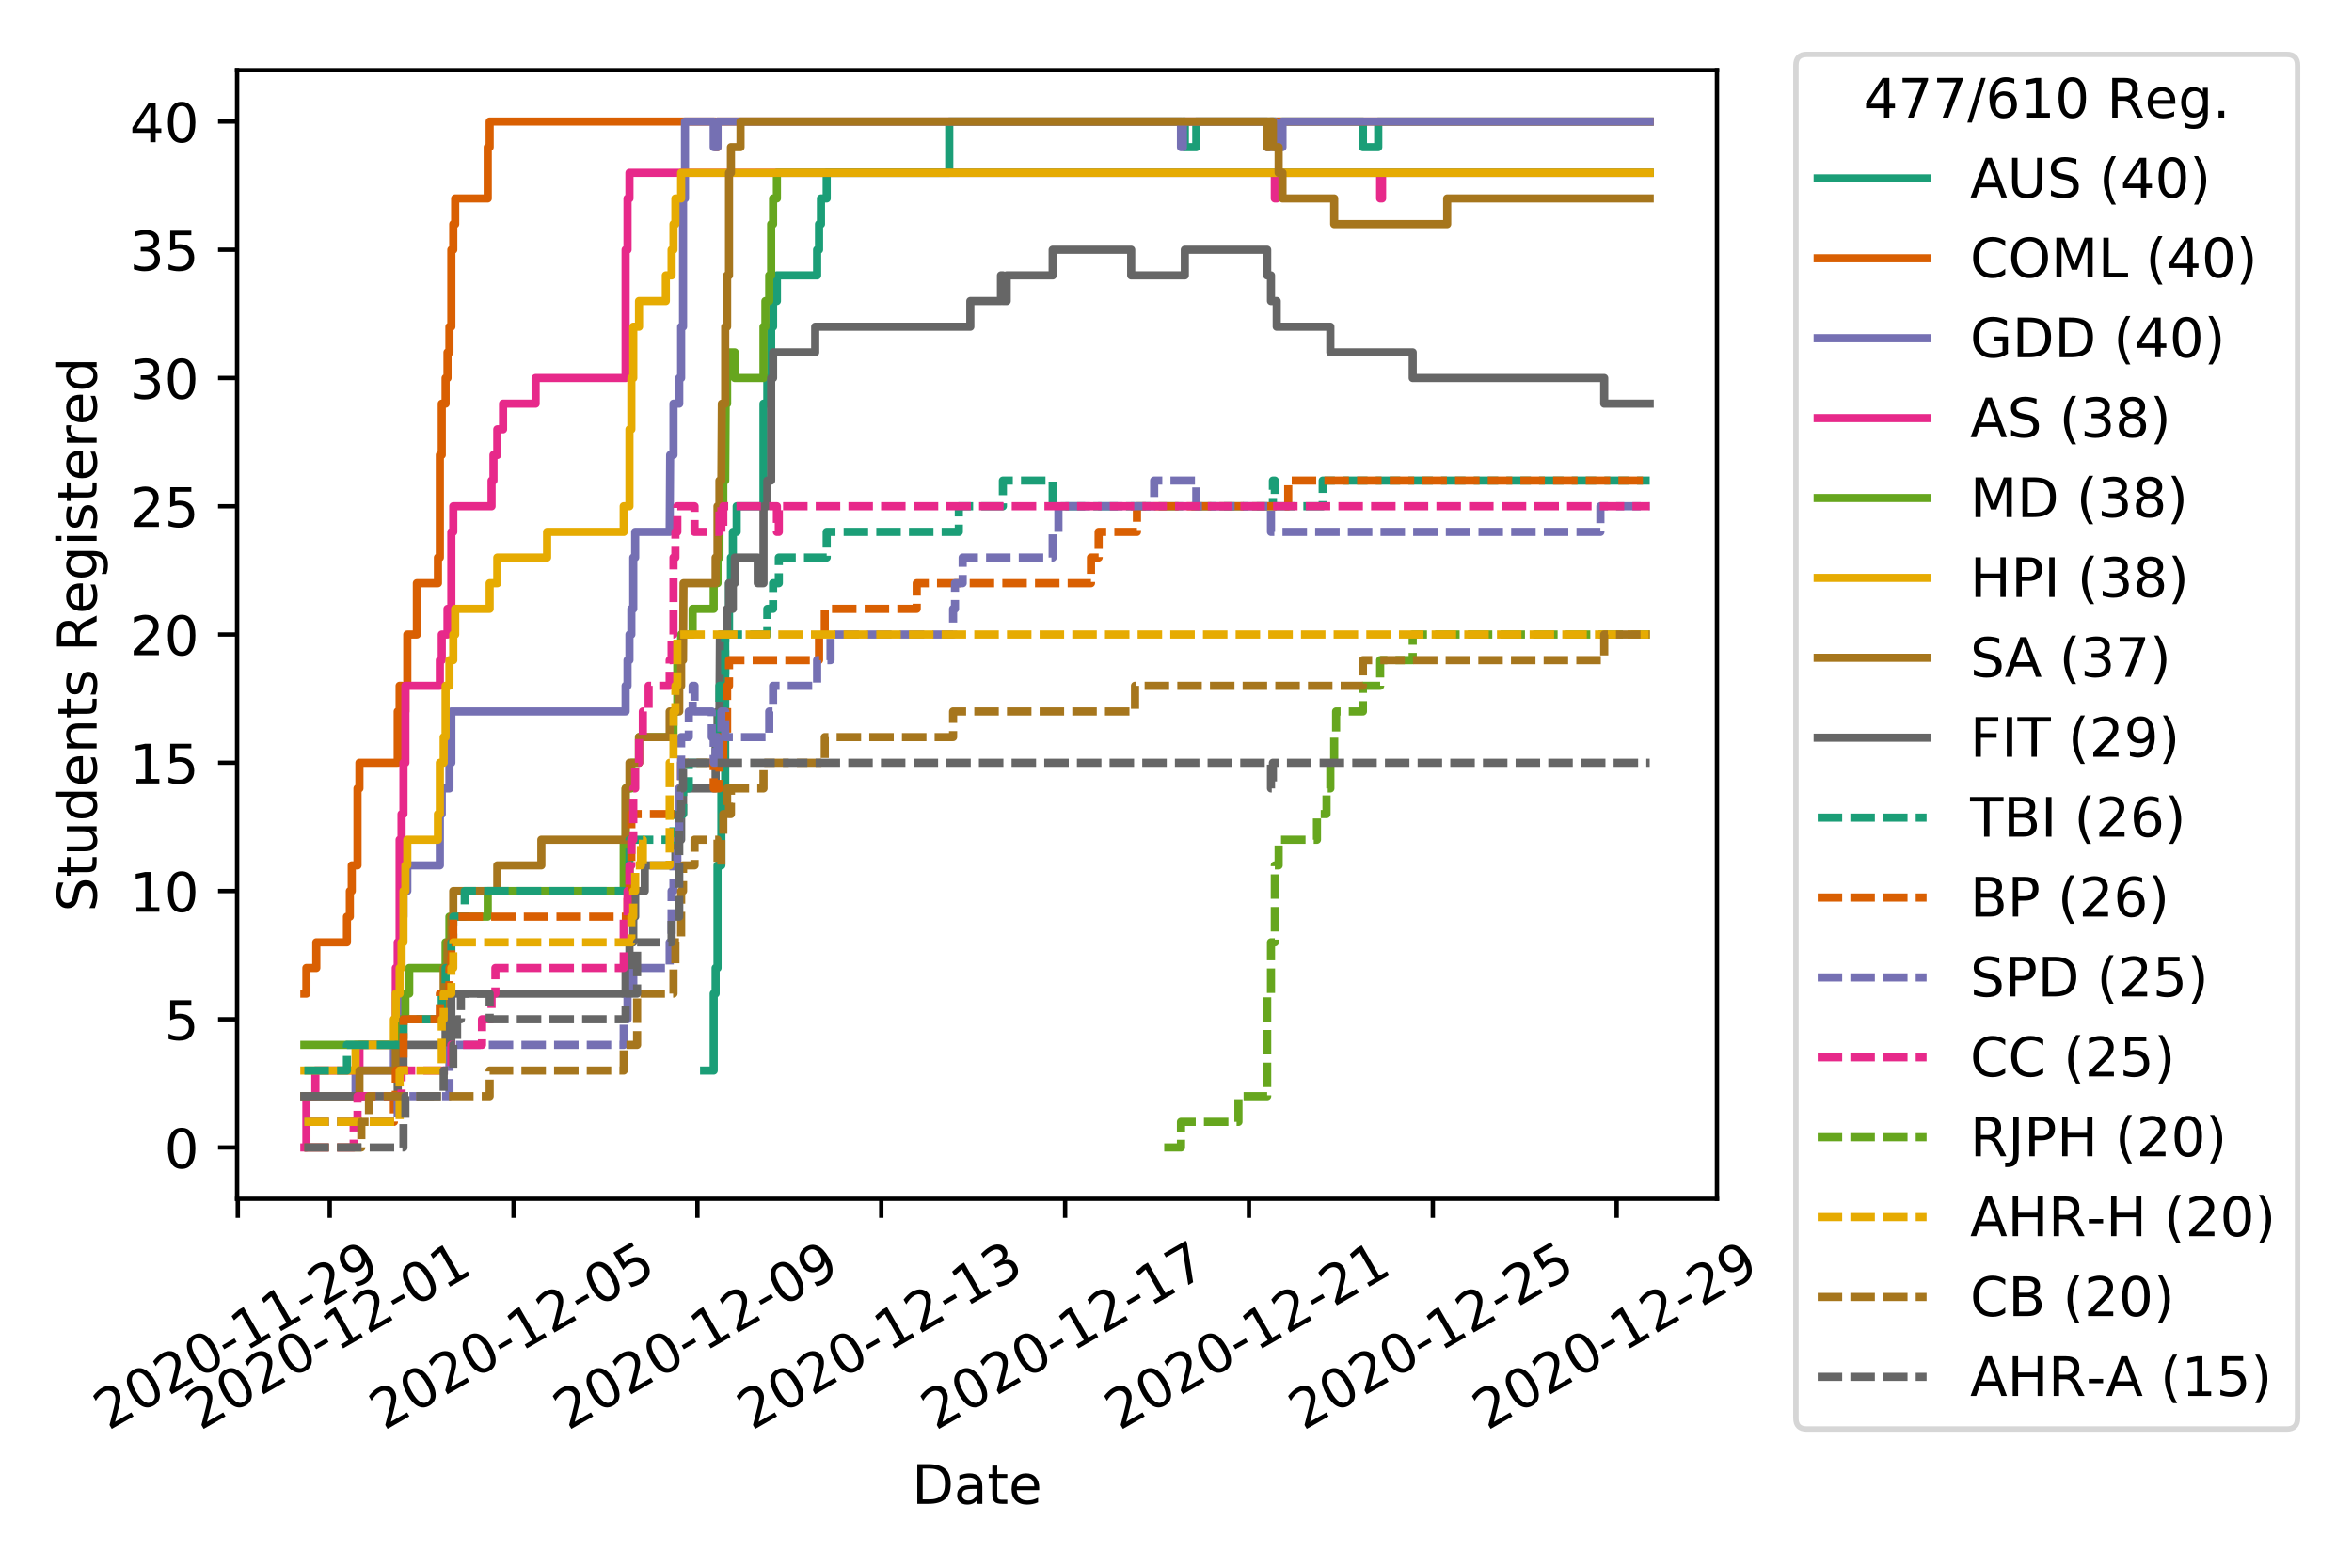 <?xml version="1.0" encoding="utf-8" standalone="no"?>
<!DOCTYPE svg PUBLIC "-//W3C//DTD SVG 1.1//EN"
  "http://www.w3.org/Graphics/SVG/1.1/DTD/svg11.dtd">
<!-- Created with matplotlib (https://matplotlib.org/) -->
<svg height="288pt" version="1.1" viewBox="0 0 432 288" width="432pt" xmlns="http://www.w3.org/2000/svg" xmlns:xlink="http://www.w3.org/1999/xlink">
 <defs>
  <style type="text/css">
*{stroke-linecap:butt;stroke-linejoin:round;}
  </style>
 </defs>
 <g id="figure_1">
  <g id="patch_1">
   <path d="M 0 288 
L 432 288 
L 432 0 
L 0 0 
z
" style="fill:#ffffff;"/>
  </g>
  <g id="axes_1">
   <g id="patch_2">
    <path d="M 43.55 220.231 
L 315.36 220.231 
L 315.36 12.9 
L 43.55 12.9 
z
" style="fill:#ffffff;"/>
   </g>
   <g id="matplotlib.axis_1">
    <g id="xtick_1">
     <g id="line2d_1">
      <defs>
       <path d="M 0 0 
L 0 3.5 
" id="mdf1cfe1de7" style="stroke:#000000;stroke-width:0.8;"/>
      </defs>
      <g>
       <use style="stroke:#000000;stroke-width:0.8;" x="43.679" xlink:href="#mdf1cfe1de7" y="220.231"/>
      </g>
     </g>
     <g id="text_1">
      <!-- 2020-11-29 -->
      <defs>
       <path d="M 19.188 8.297 
L 53.609 8.297 
L 53.609 0 
L 7.328 0 
L 7.328 8.297 
Q 12.938 14.109 22.625 23.891 
Q 32.328 33.688 34.812 36.531 
Q 39.547 41.844 41.422 45.531 
Q 43.312 49.219 43.312 52.781 
Q 43.312 58.594 39.234 62.25 
Q 35.156 65.922 28.609 65.922 
Q 23.969 65.922 18.812 64.312 
Q 13.672 62.703 7.812 59.422 
L 7.812 69.391 
Q 13.766 71.781 18.938 73 
Q 24.125 74.219 28.422 74.219 
Q 39.75 74.219 46.484 68.547 
Q 53.219 62.891 53.219 53.422 
Q 53.219 48.922 51.531 44.891 
Q 49.859 40.875 45.406 35.406 
Q 44.188 33.984 37.641 27.219 
Q 31.109 20.453 19.188 8.297 
z
" id="DejaVuSans-50"/>
       <path d="M 31.781 66.406 
Q 24.172 66.406 20.328 58.906 
Q 16.5 51.422 16.5 36.375 
Q 16.5 21.391 20.328 13.891 
Q 24.172 6.391 31.781 6.391 
Q 39.453 6.391 43.281 13.891 
Q 47.125 21.391 47.125 36.375 
Q 47.125 51.422 43.281 58.906 
Q 39.453 66.406 31.781 66.406 
z
M 31.781 74.219 
Q 44.047 74.219 50.516 64.516 
Q 56.984 54.828 56.984 36.375 
Q 56.984 17.969 50.516 8.266 
Q 44.047 -1.422 31.781 -1.422 
Q 19.531 -1.422 13.062 8.266 
Q 6.594 17.969 6.594 36.375 
Q 6.594 54.828 13.062 64.516 
Q 19.531 74.219 31.781 74.219 
z
" id="DejaVuSans-48"/>
       <path d="M 4.891 31.391 
L 31.203 31.391 
L 31.203 23.391 
L 4.891 23.391 
z
" id="DejaVuSans-45"/>
       <path d="M 12.406 8.297 
L 28.516 8.297 
L 28.516 63.922 
L 10.984 60.406 
L 10.984 69.391 
L 28.422 72.906 
L 38.281 72.906 
L 38.281 8.297 
L 54.391 8.297 
L 54.391 0 
L 12.406 0 
z
" id="DejaVuSans-49"/>
       <path d="M 10.984 1.516 
L 10.984 10.5 
Q 14.703 8.734 18.5 7.812 
Q 22.312 6.891 25.984 6.891 
Q 35.75 6.891 40.891 13.453 
Q 46.047 20.016 46.781 33.406 
Q 43.953 29.203 39.594 26.953 
Q 35.25 24.703 29.984 24.703 
Q 19.047 24.703 12.672 31.312 
Q 6.297 37.938 6.297 49.422 
Q 6.297 60.641 12.938 67.422 
Q 19.578 74.219 30.609 74.219 
Q 43.266 74.219 49.922 64.516 
Q 56.594 54.828 56.594 36.375 
Q 56.594 19.141 48.406 8.859 
Q 40.234 -1.422 26.422 -1.422 
Q 22.703 -1.422 18.891 -0.688 
Q 15.094 0.047 10.984 1.516 
z
M 30.609 32.422 
Q 37.25 32.422 41.125 36.953 
Q 45.016 41.5 45.016 49.422 
Q 45.016 57.281 41.125 61.844 
Q 37.25 66.406 30.609 66.406 
Q 23.969 66.406 20.094 61.844 
Q 16.219 57.281 16.219 49.422 
Q 16.219 41.5 20.094 36.953 
Q 23.969 32.422 30.609 32.422 
z
" id="DejaVuSans-57"/>
      </defs>
      <g transform="translate(19.894 262.869)rotate(-30)scale(0.1 -0.1)">
       <use xlink:href="#DejaVuSans-50"/>
       <use x="63.623" xlink:href="#DejaVuSans-48"/>
       <use x="127.246" xlink:href="#DejaVuSans-50"/>
       <use x="190.869" xlink:href="#DejaVuSans-48"/>
       <use x="254.492" xlink:href="#DejaVuSans-45"/>
       <use x="290.576" xlink:href="#DejaVuSans-49"/>
       <use x="354.199" xlink:href="#DejaVuSans-49"/>
       <use x="417.822" xlink:href="#DejaVuSans-45"/>
       <use x="453.906" xlink:href="#DejaVuSans-50"/>
       <use x="517.529" xlink:href="#DejaVuSans-57"/>
      </g>
     </g>
    </g>
    <g id="xtick_2">
     <g id="line2d_2">
      <g>
       <use style="stroke:#000000;stroke-width:0.8;" x="60.563" xlink:href="#mdf1cfe1de7" y="220.231"/>
      </g>
     </g>
     <g id="text_2">
      <!-- 2020-12-01 -->
      <g transform="translate(36.778 262.869)rotate(-30)scale(0.1 -0.1)">
       <use xlink:href="#DejaVuSans-50"/>
       <use x="63.623" xlink:href="#DejaVuSans-48"/>
       <use x="127.246" xlink:href="#DejaVuSans-50"/>
       <use x="190.869" xlink:href="#DejaVuSans-48"/>
       <use x="254.492" xlink:href="#DejaVuSans-45"/>
       <use x="290.576" xlink:href="#DejaVuSans-49"/>
       <use x="354.199" xlink:href="#DejaVuSans-50"/>
       <use x="417.822" xlink:href="#DejaVuSans-45"/>
       <use x="453.906" xlink:href="#DejaVuSans-48"/>
       <use x="517.529" xlink:href="#DejaVuSans-49"/>
      </g>
     </g>
    </g>
    <g id="xtick_3">
     <g id="line2d_3">
      <g>
       <use style="stroke:#000000;stroke-width:0.8;" x="94.331" xlink:href="#mdf1cfe1de7" y="220.231"/>
      </g>
     </g>
     <g id="text_3">
      <!-- 2020-12-05 -->
      <defs>
       <path d="M 10.797 72.906 
L 49.516 72.906 
L 49.516 64.594 
L 19.828 64.594 
L 19.828 46.734 
Q 21.969 47.469 24.109 47.828 
Q 26.266 48.188 28.422 48.188 
Q 40.625 48.188 47.75 41.5 
Q 54.891 34.812 54.891 23.391 
Q 54.891 11.625 47.562 5.094 
Q 40.234 -1.422 26.906 -1.422 
Q 22.312 -1.422 17.547 -0.641 
Q 12.797 0.141 7.719 1.703 
L 7.719 11.625 
Q 12.109 9.234 16.797 8.062 
Q 21.484 6.891 26.703 6.891 
Q 35.156 6.891 40.078 11.328 
Q 45.016 15.766 45.016 23.391 
Q 45.016 31 40.078 35.438 
Q 35.156 39.891 26.703 39.891 
Q 22.75 39.891 18.812 39.016 
Q 14.891 38.141 10.797 36.281 
z
" id="DejaVuSans-53"/>
      </defs>
      <g transform="translate(70.546 262.869)rotate(-30)scale(0.1 -0.1)">
       <use xlink:href="#DejaVuSans-50"/>
       <use x="63.623" xlink:href="#DejaVuSans-48"/>
       <use x="127.246" xlink:href="#DejaVuSans-50"/>
       <use x="190.869" xlink:href="#DejaVuSans-48"/>
       <use x="254.492" xlink:href="#DejaVuSans-45"/>
       <use x="290.576" xlink:href="#DejaVuSans-49"/>
       <use x="354.199" xlink:href="#DejaVuSans-50"/>
       <use x="417.822" xlink:href="#DejaVuSans-45"/>
       <use x="453.906" xlink:href="#DejaVuSans-48"/>
       <use x="517.529" xlink:href="#DejaVuSans-53"/>
      </g>
     </g>
    </g>
    <g id="xtick_4">
     <g id="line2d_4">
      <g>
       <use style="stroke:#000000;stroke-width:0.8;" x="128.098" xlink:href="#mdf1cfe1de7" y="220.231"/>
      </g>
     </g>
     <g id="text_4">
      <!-- 2020-12-09 -->
      <g transform="translate(104.313 262.869)rotate(-30)scale(0.1 -0.1)">
       <use xlink:href="#DejaVuSans-50"/>
       <use x="63.623" xlink:href="#DejaVuSans-48"/>
       <use x="127.246" xlink:href="#DejaVuSans-50"/>
       <use x="190.869" xlink:href="#DejaVuSans-48"/>
       <use x="254.492" xlink:href="#DejaVuSans-45"/>
       <use x="290.576" xlink:href="#DejaVuSans-49"/>
       <use x="354.199" xlink:href="#DejaVuSans-50"/>
       <use x="417.822" xlink:href="#DejaVuSans-45"/>
       <use x="453.906" xlink:href="#DejaVuSans-48"/>
       <use x="517.529" xlink:href="#DejaVuSans-57"/>
      </g>
     </g>
    </g>
    <g id="xtick_5">
     <g id="line2d_5">
      <g>
       <use style="stroke:#000000;stroke-width:0.8;" x="161.866" xlink:href="#mdf1cfe1de7" y="220.231"/>
      </g>
     </g>
     <g id="text_5">
      <!-- 2020-12-13 -->
      <defs>
       <path d="M 40.578 39.312 
Q 47.656 37.797 51.625 33 
Q 55.609 28.219 55.609 21.188 
Q 55.609 10.406 48.188 4.484 
Q 40.766 -1.422 27.094 -1.422 
Q 22.516 -1.422 17.656 -0.516 
Q 12.797 0.391 7.625 2.203 
L 7.625 11.719 
Q 11.719 9.328 16.594 8.109 
Q 21.484 6.891 26.812 6.891 
Q 36.078 6.891 40.938 10.547 
Q 45.797 14.203 45.797 21.188 
Q 45.797 27.641 41.281 31.266 
Q 36.766 34.906 28.719 34.906 
L 20.219 34.906 
L 20.219 43.016 
L 29.109 43.016 
Q 36.375 43.016 40.234 45.922 
Q 44.094 48.828 44.094 54.297 
Q 44.094 59.906 40.109 62.906 
Q 36.141 65.922 28.719 65.922 
Q 24.656 65.922 20.016 65.031 
Q 15.375 64.156 9.812 62.312 
L 9.812 71.094 
Q 15.438 72.656 20.344 73.438 
Q 25.25 74.219 29.594 74.219 
Q 40.828 74.219 47.359 69.109 
Q 53.906 64.016 53.906 55.328 
Q 53.906 49.266 50.438 45.094 
Q 46.969 40.922 40.578 39.312 
z
" id="DejaVuSans-51"/>
      </defs>
      <g transform="translate(138.081 262.869)rotate(-30)scale(0.1 -0.1)">
       <use xlink:href="#DejaVuSans-50"/>
       <use x="63.623" xlink:href="#DejaVuSans-48"/>
       <use x="127.246" xlink:href="#DejaVuSans-50"/>
       <use x="190.869" xlink:href="#DejaVuSans-48"/>
       <use x="254.492" xlink:href="#DejaVuSans-45"/>
       <use x="290.576" xlink:href="#DejaVuSans-49"/>
       <use x="354.199" xlink:href="#DejaVuSans-50"/>
       <use x="417.822" xlink:href="#DejaVuSans-45"/>
       <use x="453.906" xlink:href="#DejaVuSans-49"/>
       <use x="517.529" xlink:href="#DejaVuSans-51"/>
      </g>
     </g>
    </g>
    <g id="xtick_6">
     <g id="line2d_6">
      <g>
       <use style="stroke:#000000;stroke-width:0.8;" x="195.634" xlink:href="#mdf1cfe1de7" y="220.231"/>
      </g>
     </g>
     <g id="text_6">
      <!-- 2020-12-17 -->
      <defs>
       <path d="M 8.203 72.906 
L 55.078 72.906 
L 55.078 68.703 
L 28.609 0 
L 18.312 0 
L 43.219 64.594 
L 8.203 64.594 
z
" id="DejaVuSans-55"/>
      </defs>
      <g transform="translate(171.849 262.869)rotate(-30)scale(0.1 -0.1)">
       <use xlink:href="#DejaVuSans-50"/>
       <use x="63.623" xlink:href="#DejaVuSans-48"/>
       <use x="127.246" xlink:href="#DejaVuSans-50"/>
       <use x="190.869" xlink:href="#DejaVuSans-48"/>
       <use x="254.492" xlink:href="#DejaVuSans-45"/>
       <use x="290.576" xlink:href="#DejaVuSans-49"/>
       <use x="354.199" xlink:href="#DejaVuSans-50"/>
       <use x="417.822" xlink:href="#DejaVuSans-45"/>
       <use x="453.906" xlink:href="#DejaVuSans-49"/>
       <use x="517.529" xlink:href="#DejaVuSans-55"/>
      </g>
     </g>
    </g>
    <g id="xtick_7">
     <g id="line2d_7">
      <g>
       <use style="stroke:#000000;stroke-width:0.8;" x="229.401" xlink:href="#mdf1cfe1de7" y="220.231"/>
      </g>
     </g>
     <g id="text_7">
      <!-- 2020-12-21 -->
      <g transform="translate(205.616 262.869)rotate(-30)scale(0.1 -0.1)">
       <use xlink:href="#DejaVuSans-50"/>
       <use x="63.623" xlink:href="#DejaVuSans-48"/>
       <use x="127.246" xlink:href="#DejaVuSans-50"/>
       <use x="190.869" xlink:href="#DejaVuSans-48"/>
       <use x="254.492" xlink:href="#DejaVuSans-45"/>
       <use x="290.576" xlink:href="#DejaVuSans-49"/>
       <use x="354.199" xlink:href="#DejaVuSans-50"/>
       <use x="417.822" xlink:href="#DejaVuSans-45"/>
       <use x="453.906" xlink:href="#DejaVuSans-50"/>
       <use x="517.529" xlink:href="#DejaVuSans-49"/>
      </g>
     </g>
    </g>
    <g id="xtick_8">
     <g id="line2d_8">
      <g>
       <use style="stroke:#000000;stroke-width:0.8;" x="263.169" xlink:href="#mdf1cfe1de7" y="220.231"/>
      </g>
     </g>
     <g id="text_8">
      <!-- 2020-12-25 -->
      <g transform="translate(239.384 262.869)rotate(-30)scale(0.1 -0.1)">
       <use xlink:href="#DejaVuSans-50"/>
       <use x="63.623" xlink:href="#DejaVuSans-48"/>
       <use x="127.246" xlink:href="#DejaVuSans-50"/>
       <use x="190.869" xlink:href="#DejaVuSans-48"/>
       <use x="254.492" xlink:href="#DejaVuSans-45"/>
       <use x="290.576" xlink:href="#DejaVuSans-49"/>
       <use x="354.199" xlink:href="#DejaVuSans-50"/>
       <use x="417.822" xlink:href="#DejaVuSans-45"/>
       <use x="453.906" xlink:href="#DejaVuSans-50"/>
       <use x="517.529" xlink:href="#DejaVuSans-53"/>
      </g>
     </g>
    </g>
    <g id="xtick_9">
     <g id="line2d_9">
      <g>
       <use style="stroke:#000000;stroke-width:0.8;" x="296.937" xlink:href="#mdf1cfe1de7" y="220.231"/>
      </g>
     </g>
     <g id="text_9">
      <!-- 2020-12-29 -->
      <g transform="translate(273.152 262.869)rotate(-30)scale(0.1 -0.1)">
       <use xlink:href="#DejaVuSans-50"/>
       <use x="63.623" xlink:href="#DejaVuSans-48"/>
       <use x="127.246" xlink:href="#DejaVuSans-50"/>
       <use x="190.869" xlink:href="#DejaVuSans-48"/>
       <use x="254.492" xlink:href="#DejaVuSans-45"/>
       <use x="290.576" xlink:href="#DejaVuSans-49"/>
       <use x="354.199" xlink:href="#DejaVuSans-50"/>
       <use x="417.822" xlink:href="#DejaVuSans-45"/>
       <use x="453.906" xlink:href="#DejaVuSans-50"/>
       <use x="517.529" xlink:href="#DejaVuSans-57"/>
      </g>
     </g>
    </g>
    <g id="text_10">
     <!-- Date -->
     <defs>
      <path d="M 19.672 64.797 
L 19.672 8.109 
L 31.594 8.109 
Q 46.688 8.109 53.688 14.938 
Q 60.688 21.781 60.688 36.531 
Q 60.688 51.172 53.688 57.984 
Q 46.688 64.797 31.594 64.797 
z
M 9.812 72.906 
L 30.078 72.906 
Q 51.266 72.906 61.172 64.094 
Q 71.094 55.281 71.094 36.531 
Q 71.094 17.672 61.125 8.828 
Q 51.172 0 30.078 0 
L 9.812 0 
z
" id="DejaVuSans-68"/>
      <path d="M 34.281 27.484 
Q 23.391 27.484 19.188 25 
Q 14.984 22.516 14.984 16.5 
Q 14.984 11.719 18.141 8.906 
Q 21.297 6.109 26.703 6.109 
Q 34.188 6.109 38.703 11.406 
Q 43.219 16.703 43.219 25.484 
L 43.219 27.484 
z
M 52.203 31.203 
L 52.203 0 
L 43.219 0 
L 43.219 8.297 
Q 40.141 3.328 35.547 0.953 
Q 30.953 -1.422 24.312 -1.422 
Q 15.922 -1.422 10.953 3.297 
Q 6 8.016 6 15.922 
Q 6 25.141 12.172 29.828 
Q 18.359 34.516 30.609 34.516 
L 43.219 34.516 
L 43.219 35.406 
Q 43.219 41.609 39.141 45 
Q 35.062 48.391 27.688 48.391 
Q 23 48.391 18.547 47.266 
Q 14.109 46.141 10.016 43.891 
L 10.016 52.203 
Q 14.938 54.109 19.578 55.047 
Q 24.219 56 28.609 56 
Q 40.484 56 46.344 49.844 
Q 52.203 43.703 52.203 31.203 
z
" id="DejaVuSans-97"/>
      <path d="M 18.312 70.219 
L 18.312 54.688 
L 36.812 54.688 
L 36.812 47.703 
L 18.312 47.703 
L 18.312 18.016 
Q 18.312 11.328 20.141 9.422 
Q 21.969 7.516 27.594 7.516 
L 36.812 7.516 
L 36.812 0 
L 27.594 0 
Q 17.188 0 13.234 3.875 
Q 9.281 7.766 9.281 18.016 
L 9.281 47.703 
L 2.688 47.703 
L 2.688 54.688 
L 9.281 54.688 
L 9.281 70.219 
z
" id="DejaVuSans-116"/>
      <path d="M 56.203 29.594 
L 56.203 25.203 
L 14.891 25.203 
Q 15.484 15.922 20.484 11.062 
Q 25.484 6.203 34.422 6.203 
Q 39.594 6.203 44.453 7.469 
Q 49.312 8.734 54.109 11.281 
L 54.109 2.781 
Q 49.266 0.734 44.188 -0.344 
Q 39.109 -1.422 33.891 -1.422 
Q 20.797 -1.422 13.156 6.188 
Q 5.516 13.812 5.516 26.812 
Q 5.516 40.234 12.766 48.109 
Q 20.016 56 32.328 56 
Q 43.359 56 49.781 48.891 
Q 56.203 41.797 56.203 29.594 
z
M 47.219 32.234 
Q 47.125 39.594 43.094 43.984 
Q 39.062 48.391 32.422 48.391 
Q 24.906 48.391 20.391 44.141 
Q 15.875 39.891 15.188 32.172 
z
" id="DejaVuSans-101"/>
     </defs>
     <g transform="translate(167.504 276.269)scale(0.1 -0.1)">
      <use xlink:href="#DejaVuSans-68"/>
      <use x="77.002" xlink:href="#DejaVuSans-97"/>
      <use x="138.281" xlink:href="#DejaVuSans-116"/>
      <use x="177.49" xlink:href="#DejaVuSans-101"/>
     </g>
    </g>
   </g>
   <g id="matplotlib.axis_2">
    <g id="ytick_1">
     <g id="line2d_10">
      <defs>
       <path d="M 0 0 
L -3.5 0 
" id="m65391193d5" style="stroke:#000000;stroke-width:0.8;"/>
      </defs>
      <g>
       <use style="stroke:#000000;stroke-width:0.8;" x="43.55" xlink:href="#m65391193d5" y="210.807"/>
      </g>
     </g>
     <g id="text_11">
      <!-- 0 -->
      <g transform="translate(30.188 214.606)scale(0.1 -0.1)">
       <use xlink:href="#DejaVuSans-48"/>
      </g>
     </g>
    </g>
    <g id="ytick_2">
     <g id="line2d_11">
      <g>
       <use style="stroke:#000000;stroke-width:0.8;" x="43.55" xlink:href="#m65391193d5" y="187.246"/>
      </g>
     </g>
     <g id="text_12">
      <!-- 5 -->
      <g transform="translate(30.188 191.046)scale(0.1 -0.1)">
       <use xlink:href="#DejaVuSans-53"/>
      </g>
     </g>
    </g>
    <g id="ytick_3">
     <g id="line2d_12">
      <g>
       <use style="stroke:#000000;stroke-width:0.8;" x="43.55" xlink:href="#m65391193d5" y="163.686"/>
      </g>
     </g>
     <g id="text_13">
      <!-- 10 -->
      <g transform="translate(23.825 167.485)scale(0.1 -0.1)">
       <use xlink:href="#DejaVuSans-49"/>
       <use x="63.623" xlink:href="#DejaVuSans-48"/>
      </g>
     </g>
    </g>
    <g id="ytick_4">
     <g id="line2d_13">
      <g>
       <use style="stroke:#000000;stroke-width:0.8;" x="43.55" xlink:href="#m65391193d5" y="140.126"/>
      </g>
     </g>
     <g id="text_14">
      <!-- 15 -->
      <g transform="translate(23.825 143.925)scale(0.1 -0.1)">
       <use xlink:href="#DejaVuSans-49"/>
       <use x="63.623" xlink:href="#DejaVuSans-53"/>
      </g>
     </g>
    </g>
    <g id="ytick_5">
     <g id="line2d_14">
      <g>
       <use style="stroke:#000000;stroke-width:0.8;" x="43.55" xlink:href="#m65391193d5" y="116.565"/>
      </g>
     </g>
     <g id="text_15">
      <!-- 20 -->
      <g transform="translate(23.825 120.365)scale(0.1 -0.1)">
       <use xlink:href="#DejaVuSans-50"/>
       <use x="63.623" xlink:href="#DejaVuSans-48"/>
      </g>
     </g>
    </g>
    <g id="ytick_6">
     <g id="line2d_15">
      <g>
       <use style="stroke:#000000;stroke-width:0.8;" x="43.55" xlink:href="#m65391193d5" y="93.005"/>
      </g>
     </g>
     <g id="text_16">
      <!-- 25 -->
      <g transform="translate(23.825 96.804)scale(0.1 -0.1)">
       <use xlink:href="#DejaVuSans-50"/>
       <use x="63.623" xlink:href="#DejaVuSans-53"/>
      </g>
     </g>
    </g>
    <g id="ytick_7">
     <g id="line2d_16">
      <g>
       <use style="stroke:#000000;stroke-width:0.8;" x="43.55" xlink:href="#m65391193d5" y="69.445"/>
      </g>
     </g>
     <g id="text_17">
      <!-- 30 -->
      <g transform="translate(23.825 73.244)scale(0.1 -0.1)">
       <use xlink:href="#DejaVuSans-51"/>
       <use x="63.623" xlink:href="#DejaVuSans-48"/>
      </g>
     </g>
    </g>
    <g id="ytick_8">
     <g id="line2d_17">
      <g>
       <use style="stroke:#000000;stroke-width:0.8;" x="43.55" xlink:href="#m65391193d5" y="45.884"/>
      </g>
     </g>
     <g id="text_18">
      <!-- 35 -->
      <g transform="translate(23.825 49.684)scale(0.1 -0.1)">
       <use xlink:href="#DejaVuSans-51"/>
       <use x="63.623" xlink:href="#DejaVuSans-53"/>
      </g>
     </g>
    </g>
    <g id="ytick_9">
     <g id="line2d_18">
      <g>
       <use style="stroke:#000000;stroke-width:0.8;" x="43.55" xlink:href="#m65391193d5" y="22.324"/>
      </g>
     </g>
     <g id="text_19">
      <!-- 40 -->
      <defs>
       <path d="M 37.797 64.312 
L 12.891 25.391 
L 37.797 25.391 
z
M 35.203 72.906 
L 47.609 72.906 
L 47.609 25.391 
L 58.016 25.391 
L 58.016 17.188 
L 47.609 17.188 
L 47.609 0 
L 37.797 0 
L 37.797 17.188 
L 4.891 17.188 
L 4.891 26.703 
z
" id="DejaVuSans-52"/>
      </defs>
      <g transform="translate(23.825 26.123)scale(0.1 -0.1)">
       <use xlink:href="#DejaVuSans-52"/>
       <use x="63.623" xlink:href="#DejaVuSans-48"/>
      </g>
     </g>
    </g>
    <g id="text_20">
     <!-- Students Registered -->
     <defs>
      <path d="M 53.516 70.516 
L 53.516 60.891 
Q 47.906 63.578 42.922 64.891 
Q 37.938 66.219 33.297 66.219 
Q 25.25 66.219 20.875 63.094 
Q 16.5 59.969 16.5 54.203 
Q 16.5 49.359 19.406 46.891 
Q 22.312 44.438 30.422 42.922 
L 36.375 41.703 
Q 47.406 39.594 52.656 34.297 
Q 57.906 29 57.906 20.125 
Q 57.906 9.516 50.797 4.047 
Q 43.703 -1.422 29.984 -1.422 
Q 24.812 -1.422 18.969 -0.25 
Q 13.141 0.922 6.891 3.219 
L 6.891 13.375 
Q 12.891 10.016 18.656 8.297 
Q 24.422 6.594 29.984 6.594 
Q 38.422 6.594 43.016 9.906 
Q 47.609 13.234 47.609 19.391 
Q 47.609 24.75 44.312 27.781 
Q 41.016 30.812 33.5 32.328 
L 27.484 33.5 
Q 16.453 35.688 11.516 40.375 
Q 6.594 45.062 6.594 53.422 
Q 6.594 63.094 13.406 68.656 
Q 20.219 74.219 32.172 74.219 
Q 37.312 74.219 42.625 73.281 
Q 47.953 72.359 53.516 70.516 
z
" id="DejaVuSans-83"/>
      <path d="M 8.5 21.578 
L 8.5 54.688 
L 17.484 54.688 
L 17.484 21.922 
Q 17.484 14.156 20.5 10.266 
Q 23.531 6.391 29.594 6.391 
Q 36.859 6.391 41.078 11.031 
Q 45.312 15.672 45.312 23.688 
L 45.312 54.688 
L 54.297 54.688 
L 54.297 0 
L 45.312 0 
L 45.312 8.406 
Q 42.047 3.422 37.719 1 
Q 33.406 -1.422 27.688 -1.422 
Q 18.266 -1.422 13.375 4.438 
Q 8.5 10.297 8.5 21.578 
z
M 31.109 56 
z
" id="DejaVuSans-117"/>
      <path d="M 45.406 46.391 
L 45.406 75.984 
L 54.391 75.984 
L 54.391 0 
L 45.406 0 
L 45.406 8.203 
Q 42.578 3.328 38.25 0.953 
Q 33.938 -1.422 27.875 -1.422 
Q 17.969 -1.422 11.734 6.484 
Q 5.516 14.406 5.516 27.297 
Q 5.516 40.188 11.734 48.094 
Q 17.969 56 27.875 56 
Q 33.938 56 38.25 53.625 
Q 42.578 51.266 45.406 46.391 
z
M 14.797 27.297 
Q 14.797 17.391 18.875 11.75 
Q 22.953 6.109 30.078 6.109 
Q 37.203 6.109 41.297 11.75 
Q 45.406 17.391 45.406 27.297 
Q 45.406 37.203 41.297 42.844 
Q 37.203 48.484 30.078 48.484 
Q 22.953 48.484 18.875 42.844 
Q 14.797 37.203 14.797 27.297 
z
" id="DejaVuSans-100"/>
      <path d="M 54.891 33.016 
L 54.891 0 
L 45.906 0 
L 45.906 32.719 
Q 45.906 40.484 42.875 44.328 
Q 39.844 48.188 33.797 48.188 
Q 26.516 48.188 22.312 43.547 
Q 18.109 38.922 18.109 30.906 
L 18.109 0 
L 9.078 0 
L 9.078 54.688 
L 18.109 54.688 
L 18.109 46.188 
Q 21.344 51.125 25.703 53.562 
Q 30.078 56 35.797 56 
Q 45.219 56 50.047 50.172 
Q 54.891 44.344 54.891 33.016 
z
" id="DejaVuSans-110"/>
      <path d="M 44.281 53.078 
L 44.281 44.578 
Q 40.484 46.531 36.375 47.5 
Q 32.281 48.484 27.875 48.484 
Q 21.188 48.484 17.844 46.438 
Q 14.5 44.391 14.5 40.281 
Q 14.5 37.156 16.891 35.375 
Q 19.281 33.594 26.516 31.984 
L 29.594 31.297 
Q 39.156 29.25 43.188 25.516 
Q 47.219 21.781 47.219 15.094 
Q 47.219 7.469 41.188 3.016 
Q 35.156 -1.422 24.609 -1.422 
Q 20.219 -1.422 15.453 -0.562 
Q 10.688 0.297 5.422 2 
L 5.422 11.281 
Q 10.406 8.688 15.234 7.391 
Q 20.062 6.109 24.812 6.109 
Q 31.156 6.109 34.562 8.281 
Q 37.984 10.453 37.984 14.406 
Q 37.984 18.062 35.516 20.016 
Q 33.062 21.969 24.703 23.781 
L 21.578 24.516 
Q 13.234 26.266 9.516 29.906 
Q 5.812 33.547 5.812 39.891 
Q 5.812 47.609 11.281 51.797 
Q 16.75 56 26.812 56 
Q 31.781 56 36.172 55.266 
Q 40.578 54.547 44.281 53.078 
z
" id="DejaVuSans-115"/>
      <path id="DejaVuSans-32"/>
      <path d="M 44.391 34.188 
Q 47.562 33.109 50.562 29.594 
Q 53.562 26.078 56.594 19.922 
L 66.609 0 
L 56 0 
L 46.688 18.703 
Q 43.062 26.031 39.672 28.422 
Q 36.281 30.812 30.422 30.812 
L 19.672 30.812 
L 19.672 0 
L 9.812 0 
L 9.812 72.906 
L 32.078 72.906 
Q 44.578 72.906 50.734 67.672 
Q 56.891 62.453 56.891 51.906 
Q 56.891 45.016 53.688 40.469 
Q 50.484 35.938 44.391 34.188 
z
M 19.672 64.797 
L 19.672 38.922 
L 32.078 38.922 
Q 39.203 38.922 42.844 42.219 
Q 46.484 45.516 46.484 51.906 
Q 46.484 58.297 42.844 61.547 
Q 39.203 64.797 32.078 64.797 
z
" id="DejaVuSans-82"/>
      <path d="M 45.406 27.984 
Q 45.406 37.75 41.375 43.109 
Q 37.359 48.484 30.078 48.484 
Q 22.859 48.484 18.828 43.109 
Q 14.797 37.75 14.797 27.984 
Q 14.797 18.266 18.828 12.891 
Q 22.859 7.516 30.078 7.516 
Q 37.359 7.516 41.375 12.891 
Q 45.406 18.266 45.406 27.984 
z
M 54.391 6.781 
Q 54.391 -7.172 48.188 -13.984 
Q 42 -20.797 29.203 -20.797 
Q 24.469 -20.797 20.266 -20.094 
Q 16.062 -19.391 12.109 -17.922 
L 12.109 -9.188 
Q 16.062 -11.328 19.922 -12.344 
Q 23.781 -13.375 27.781 -13.375 
Q 36.625 -13.375 41.016 -8.766 
Q 45.406 -4.156 45.406 5.172 
L 45.406 9.625 
Q 42.625 4.781 38.281 2.391 
Q 33.938 0 27.875 0 
Q 17.828 0 11.672 7.656 
Q 5.516 15.328 5.516 27.984 
Q 5.516 40.672 11.672 48.328 
Q 17.828 56 27.875 56 
Q 33.938 56 38.281 53.609 
Q 42.625 51.219 45.406 46.391 
L 45.406 54.688 
L 54.391 54.688 
z
" id="DejaVuSans-103"/>
      <path d="M 9.422 54.688 
L 18.406 54.688 
L 18.406 0 
L 9.422 0 
z
M 9.422 75.984 
L 18.406 75.984 
L 18.406 64.594 
L 9.422 64.594 
z
" id="DejaVuSans-105"/>
      <path d="M 41.109 46.297 
Q 39.594 47.172 37.812 47.578 
Q 36.031 48 33.891 48 
Q 26.266 48 22.188 43.047 
Q 18.109 38.094 18.109 28.812 
L 18.109 0 
L 9.078 0 
L 9.078 54.688 
L 18.109 54.688 
L 18.109 46.188 
Q 20.953 51.172 25.484 53.578 
Q 30.031 56 36.531 56 
Q 37.453 56 38.578 55.875 
Q 39.703 55.766 41.062 55.516 
z
" id="DejaVuSans-114"/>
     </defs>
     <g transform="translate(17.745 167.499)rotate(-90)scale(0.1 -0.1)">
      <use xlink:href="#DejaVuSans-83"/>
      <use x="63.477" xlink:href="#DejaVuSans-116"/>
      <use x="102.686" xlink:href="#DejaVuSans-117"/>
      <use x="166.064" xlink:href="#DejaVuSans-100"/>
      <use x="229.541" xlink:href="#DejaVuSans-101"/>
      <use x="291.064" xlink:href="#DejaVuSans-110"/>
      <use x="354.443" xlink:href="#DejaVuSans-116"/>
      <use x="393.652" xlink:href="#DejaVuSans-115"/>
      <use x="445.752" xlink:href="#DejaVuSans-32"/>
      <use x="477.539" xlink:href="#DejaVuSans-82"/>
      <use x="546.959" xlink:href="#DejaVuSans-101"/>
      <use x="608.482" xlink:href="#DejaVuSans-103"/>
      <use x="671.959" xlink:href="#DejaVuSans-105"/>
      <use x="699.742" xlink:href="#DejaVuSans-115"/>
      <use x="751.842" xlink:href="#DejaVuSans-116"/>
      <use x="791.051" xlink:href="#DejaVuSans-101"/>
      <use x="852.574" xlink:href="#DejaVuSans-114"/>
      <use x="893.656" xlink:href="#DejaVuSans-101"/>
      <use x="955.18" xlink:href="#DejaVuSans-100"/>
     </g>
    </g>
   </g>
   <g id="line2d_19">
    <path clip-path="url(#pe568a3283f)" d="M 129.33 196.67 
L 131.089 196.67 
L 131.089 182.534 
L 131.177 182.534 
L 131.441 182.534 
L 131.441 177.822 
L 131.529 177.822 
L 131.792 177.822 
L 131.792 158.974 
L 131.88 158.974 
L 132.496 158.974 
L 132.496 144.838 
L 132.584 144.838 
L 133.199 144.838 
L 133.199 116.565 
L 133.287 116.565 
L 133.903 116.565 
L 133.903 107.141 
L 133.991 107.141 
L 134.255 107.141 
L 134.255 102.429 
L 134.343 102.429 
L 134.606 102.429 
L 134.606 97.717 
L 134.694 97.717 
L 135.31 97.717 
L 135.31 93.005 
L 135.398 93.005 
L 140.234 93.005 
L 140.234 74.157 
L 140.322 74.157 
L 140.938 74.157 
L 140.938 69.445 
L 141.026 69.445 
L 141.641 69.445 
L 141.641 60.021 
L 141.729 60.021 
L 141.993 60.021 
L 141.993 55.309 
L 142.081 55.309 
L 142.697 55.309 
L 142.697 50.597 
L 142.785 50.597 
L 150.083 50.597 
L 150.083 45.884 
L 150.171 45.884 
L 150.435 45.884 
L 150.435 41.172 
L 150.523 41.172 
L 150.787 41.172 
L 150.787 36.46 
L 150.875 36.46 
L 151.842 36.46 
L 151.842 31.748 
L 151.93 31.748 
L 174.354 31.748 
L 174.354 22.324 
L 174.442 22.324 
L 217.619 22.324 
L 217.619 27.036 
L 217.707 27.036 
L 219.729 27.036 
L 219.729 22.324 
L 219.817 22.324 
L 250.331 22.324 
L 250.331 27.036 
L 250.419 27.036 
L 253.145 27.036 
L 253.145 22.324 
L 253.233 22.324 
L 303.005 22.324 
L 303.005 22.324 
" style="fill:none;stroke:#1b9e77;stroke-linecap:square;stroke-width:1.5;"/>
   </g>
   <g id="line2d_20">
    <path clip-path="url(#pe568a3283f)" d="M 55.905 182.534 
L 56.276 182.534 
L 56.276 177.822 
L 56.384 177.822 
L 58.096 177.822 
L 58.096 173.11 
L 63.724 173.11 
L 63.724 168.398 
L 64.257 168.398 
L 64.257 163.686 
L 64.345 163.686 
L 64.609 163.686 
L 64.609 158.974 
L 64.697 158.974 
L 65.664 158.974 
L 65.664 144.838 
L 65.752 144.838 
L 66.016 144.838 
L 66.016 140.126 
L 66.104 140.126 
L 73.051 140.126 
L 73.051 130.702 
L 73.139 130.702 
L 73.403 130.702 
L 73.403 125.99 
L 73.49 125.99 
L 73.754 125.99 
L 73.754 130.702 
L 73.842 130.702 
L 74.458 130.702 
L 74.458 125.99 
L 74.546 125.99 
L 74.81 125.99 
L 74.81 116.565 
L 74.898 116.565 
L 76.568 116.565 
L 76.568 107.141 
L 76.656 107.141 
L 80.438 107.141 
L 80.438 102.429 
L 80.525 102.429 
L 80.789 102.429 
L 80.789 83.581 
L 80.877 83.581 
L 81.141 83.581 
L 81.141 74.157 
L 81.229 74.157 
L 81.845 74.157 
L 81.845 69.445 
L 81.932 69.445 
L 82.196 69.445 
L 82.196 64.733 
L 82.284 64.733 
L 82.548 64.733 
L 82.548 60.021 
L 82.636 60.021 
L 82.9 60.021 
L 82.9 45.884 
L 82.988 45.884 
L 83.251 45.884 
L 83.251 41.172 
L 83.339 41.172 
L 83.603 41.172 
L 83.603 36.46 
L 83.691 36.46 
L 89.583 36.46 
L 89.583 27.036 
L 89.671 27.036 
L 89.935 27.036 
L 89.935 22.324 
L 90.023 22.324 
L 131.441 22.324 
L 131.441 27.036 
L 131.529 27.036 
L 131.792 27.036 
L 131.792 22.324 
L 131.88 22.324 
L 303.005 22.324 
L 303.005 22.324 
" style="fill:none;stroke:#d95f02;stroke-linecap:square;stroke-width:1.5;"/>
   </g>
   <g id="line2d_21">
    <path clip-path="url(#pe568a3283f)" d="M 55.905 201.383 
L 65.312 201.383 
L 65.312 196.67 
L 65.4 196.67 
L 72.347 196.67 
L 72.347 191.958 
L 72.435 191.958 
L 72.699 191.958 
L 72.699 187.246 
L 72.787 187.246 
L 73.051 187.246 
L 73.051 177.822 
L 73.139 177.822 
L 73.403 177.822 
L 73.403 173.11 
L 73.49 173.11 
L 73.754 173.11 
L 73.754 168.398 
L 73.842 168.398 
L 74.106 168.398 
L 74.106 163.686 
L 74.194 163.686 
L 74.81 163.686 
L 74.81 158.974 
L 74.898 158.974 
L 80.789 158.974 
L 80.789 149.55 
L 80.877 149.55 
L 81.141 149.55 
L 81.141 144.838 
L 81.229 144.838 
L 82.548 144.838 
L 82.548 140.126 
L 82.636 140.126 
L 82.9 140.126 
L 82.9 130.702 
L 82.988 130.702 
L 114.909 130.702 
L 114.909 125.99 
L 114.997 125.99 
L 115.26 125.99 
L 115.26 121.277 
L 115.348 121.277 
L 115.612 121.277 
L 115.612 116.565 
L 115.7 116.565 
L 115.964 116.565 
L 115.964 111.853 
L 116.052 111.853 
L 116.316 111.853 
L 116.316 102.429 
L 116.404 102.429 
L 116.667 102.429 
L 116.667 97.717 
L 116.755 97.717 
L 122.999 97.717 
L 123.087 83.581 
L 123.087 83.581 
L 123.702 83.581 
L 123.702 74.157 
L 123.79 74.157 
L 124.758 74.157 
L 124.758 69.445 
L 124.845 69.445 
L 125.109 69.445 
L 125.109 60.021 
L 125.197 60.021 
L 125.461 60.021 
L 125.461 36.46 
L 125.549 36.46 
L 125.813 36.46 
L 125.813 22.324 
L 125.901 22.324 
L 131.089 22.324 
L 131.089 27.036 
L 131.177 27.036 
L 131.792 27.036 
L 131.792 22.324 
L 131.88 22.324 
L 216.915 22.324 
L 216.915 27.036 
L 217.003 27.036 
L 217.267 27.036 
L 217.267 22.324 
L 217.355 22.324 
L 232.744 22.324 
L 232.744 27.036 
L 232.832 27.036 
L 233.447 27.036 
L 233.447 22.324 
L 233.535 22.324 
L 234.151 22.324 
L 234.151 27.036 
L 234.239 27.036 
L 235.558 27.036 
L 235.558 22.324 
L 235.646 22.324 
L 303.005 22.324 
L 303.005 22.324 
" style="fill:none;stroke:#7570b3;stroke-linecap:square;stroke-width:1.5;"/>
   </g>
   <g id="line2d_22">
    <path clip-path="url(#pe568a3283f)" d="M 55.905 210.807 
L 56.276 210.807 
L 56.276 201.383 
L 56.384 201.383 
L 57.926 201.383 
L 57.926 196.67 
L 58.031 196.67 
L 66.016 196.67 
L 66.016 191.958 
L 66.104 191.958 
L 72.699 191.958 
L 72.699 177.822 
L 72.787 177.822 
L 73.051 177.822 
L 73.051 173.11 
L 73.139 173.11 
L 73.403 173.11 
L 73.403 154.262 
L 73.49 154.262 
L 73.754 154.262 
L 73.754 149.55 
L 73.842 149.55 
L 74.106 149.55 
L 74.106 140.126 
L 74.194 140.126 
L 74.458 140.126 
L 74.458 125.99 
L 74.546 125.99 
L 80.789 125.99 
L 80.789 121.277 
L 80.877 121.277 
L 81.141 121.277 
L 81.141 116.565 
L 81.229 116.565 
L 82.196 116.565 
L 82.196 111.853 
L 82.284 111.853 
L 82.9 111.853 
L 82.9 97.717 
L 82.988 97.717 
L 83.251 97.717 
L 83.251 93.005 
L 83.339 93.005 
L 90.286 93.005 
L 90.286 88.293 
L 90.374 88.293 
L 90.638 88.293 
L 90.638 83.581 
L 90.726 83.581 
L 91.342 83.581 
L 91.342 78.869 
L 91.43 78.869 
L 92.397 78.869 
L 92.397 74.157 
L 92.485 74.157 
L 98.377 74.157 
L 98.377 69.445 
L 98.465 69.445 
L 114.909 69.445 
L 114.909 45.884 
L 114.997 45.884 
L 115.26 45.884 
L 115.26 36.46 
L 115.348 36.46 
L 115.612 36.46 
L 115.612 31.748 
L 115.7 31.748 
L 234.151 31.748 
L 234.151 36.46 
L 234.239 36.46 
L 234.502 36.46 
L 234.502 31.748 
L 234.59 31.748 
L 253.497 31.748 
L 253.497 36.46 
L 253.585 36.46 
L 253.848 36.46 
L 253.848 31.748 
L 253.936 31.748 
L 303.005 31.748 
L 303.005 31.748 
" style="fill:none;stroke:#e7298a;stroke-linecap:square;stroke-width:1.5;"/>
   </g>
   <g id="line2d_23">
    <path clip-path="url(#pe568a3283f)" d="M 55.905 191.958 
L 72.699 191.958 
L 72.699 187.246 
L 72.787 187.246 
L 74.458 187.246 
L 74.458 182.534 
L 74.546 182.534 
L 75.161 182.534 
L 75.161 177.822 
L 75.249 177.822 
L 81.845 177.822 
L 81.845 173.11 
L 81.932 173.11 
L 82.548 173.11 
L 82.548 168.398 
L 82.636 168.398 
L 89.583 168.398 
L 89.583 163.686 
L 89.671 163.686 
L 114.557 163.686 
L 114.557 154.262 
L 114.645 154.262 
L 114.909 154.262 
L 114.909 144.838 
L 114.997 144.838 
L 115.964 144.838 
L 115.964 140.126 
L 116.052 140.126 
L 117.371 140.126 
L 117.371 135.414 
L 117.459 135.414 
L 123.702 135.414 
L 123.702 130.702 
L 123.79 130.702 
L 124.406 130.702 
L 124.406 121.277 
L 124.494 121.277 
L 125.109 121.277 
L 125.109 116.565 
L 125.197 116.565 
L 127.22 116.565 
L 127.22 111.853 
L 127.308 111.853 
L 131.089 111.853 
L 131.089 107.141 
L 131.177 107.141 
L 131.792 107.141 
L 131.792 102.429 
L 131.88 102.429 
L 132.144 102.429 
L 132.144 93.005 
L 132.232 93.005 
L 132.848 93.005 
L 132.848 88.293 
L 132.936 88.293 
L 133.199 88.293 
L 133.287 74.157 
L 133.287 74.157 
L 133.551 74.157 
L 133.551 64.733 
L 133.639 64.733 
L 134.958 64.733 
L 134.958 69.445 
L 135.046 69.445 
L 140.234 69.445 
L 140.234 60.021 
L 140.322 60.021 
L 140.586 60.021 
L 140.586 55.309 
L 140.674 55.309 
L 141.29 55.309 
L 141.29 50.597 
L 141.378 50.597 
L 141.641 50.597 
L 141.641 41.172 
L 141.729 41.172 
L 141.993 41.172 
L 141.993 36.46 
L 142.081 36.46 
L 142.697 36.46 
L 142.697 31.748 
L 142.785 31.748 
L 303.005 31.748 
L 303.005 31.748 
" style="fill:none;stroke:#66a61e;stroke-linecap:square;stroke-width:1.5;"/>
   </g>
   <g id="line2d_24">
    <path clip-path="url(#pe568a3283f)" d="M 55.905 196.67 
L 65.312 196.67 
L 65.312 191.958 
L 65.4 191.958 
L 72.347 191.958 
L 72.347 187.246 
L 72.435 187.246 
L 72.699 187.246 
L 72.699 182.534 
L 72.787 182.534 
L 73.403 182.534 
L 73.403 177.822 
L 73.49 177.822 
L 73.754 177.822 
L 73.754 173.11 
L 73.842 173.11 
L 74.106 173.11 
L 74.106 163.686 
L 74.194 163.686 
L 74.458 163.686 
L 74.458 158.974 
L 74.546 158.974 
L 74.81 158.974 
L 74.81 154.262 
L 74.898 154.262 
L 80.438 154.262 
L 80.438 149.55 
L 80.525 149.55 
L 80.789 149.55 
L 80.789 140.126 
L 80.877 140.126 
L 81.493 140.126 
L 81.493 135.414 
L 81.581 135.414 
L 81.845 135.414 
L 81.845 125.99 
L 81.932 125.99 
L 82.548 125.99 
L 82.548 121.277 
L 82.636 121.277 
L 83.251 121.277 
L 83.251 116.565 
L 83.339 116.565 
L 83.603 116.565 
L 83.603 111.853 
L 83.691 111.853 
L 89.935 111.853 
L 89.935 107.141 
L 90.023 107.141 
L 91.342 107.141 
L 91.342 102.429 
L 91.43 102.429 
L 100.487 102.429 
L 100.487 97.717 
L 100.575 97.717 
L 114.557 97.717 
L 114.557 93.005 
L 114.645 93.005 
L 115.612 93.005 
L 115.612 78.869 
L 115.7 78.869 
L 115.964 78.869 
L 115.964 69.445 
L 116.052 69.445 
L 116.316 69.445 
L 116.316 60.021 
L 116.404 60.021 
L 117.371 60.021 
L 117.371 55.309 
L 117.459 55.309 
L 122.295 55.309 
L 122.295 50.597 
L 122.383 50.597 
L 123.351 50.597 
L 123.351 45.884 
L 123.438 45.884 
L 123.702 45.884 
L 123.702 41.172 
L 123.79 41.172 
L 124.054 41.172 
L 124.054 36.46 
L 124.142 36.46 
L 125.109 36.46 
L 125.109 31.748 
L 125.197 31.748 
L 303.005 31.748 
L 303.005 31.748 
" style="fill:none;stroke:#e6ab02;stroke-linecap:square;stroke-width:1.5;"/>
   </g>
   <g id="line2d_25">
    <path clip-path="url(#pe568a3283f)" d="M 55.905 201.383 
L 66.016 201.383 
L 66.016 196.67 
L 66.104 196.67 
L 72.699 196.67 
L 72.699 191.958 
L 72.787 191.958 
L 74.106 191.958 
L 74.106 187.246 
L 74.194 187.246 
L 81.493 187.246 
L 81.493 177.822 
L 81.581 177.822 
L 82.196 177.822 
L 82.196 173.11 
L 82.284 173.11 
L 82.9 173.11 
L 82.9 168.398 
L 82.988 168.398 
L 83.251 168.398 
L 83.251 163.686 
L 83.339 163.686 
L 91.342 163.686 
L 91.342 158.974 
L 91.43 158.974 
L 99.432 158.974 
L 99.432 154.262 
L 99.52 154.262 
L 114.909 154.262 
L 114.909 144.838 
L 114.997 144.838 
L 115.612 144.838 
L 115.612 140.126 
L 115.7 140.126 
L 117.371 140.126 
L 117.371 135.414 
L 117.459 135.414 
L 122.999 135.414 
L 122.999 130.702 
L 123.087 130.702 
L 124.758 130.702 
L 124.758 125.99 
L 124.845 125.99 
L 125.109 125.99 
L 125.109 121.277 
L 125.197 121.277 
L 125.461 121.277 
L 125.549 107.141 
L 125.549 107.141 
L 131.441 107.141 
L 131.441 102.429 
L 131.529 102.429 
L 131.792 102.429 
L 131.792 93.005 
L 131.88 93.005 
L 132.144 93.005 
L 132.144 88.293 
L 132.232 88.293 
L 132.496 88.293 
L 132.584 74.157 
L 132.584 74.157 
L 133.199 74.157 
L 133.199 60.021 
L 133.287 60.021 
L 133.551 60.021 
L 133.551 50.597 
L 133.639 50.597 
L 133.903 50.597 
L 133.903 31.748 
L 133.991 31.748 
L 134.255 31.748 
L 134.255 27.036 
L 134.343 27.036 
L 136.013 27.036 
L 136.013 22.324 
L 136.101 22.324 
L 232.744 22.324 
L 232.744 27.036 
L 232.832 27.036 
L 233.095 27.036 
L 233.095 22.324 
L 233.183 22.324 
L 233.799 22.324 
L 233.799 27.036 
L 233.887 27.036 
L 234.854 27.036 
L 234.854 31.748 
L 234.942 31.748 
L 235.558 31.748 
L 235.558 36.46 
L 235.646 36.46 
L 245.055 36.46 
L 245.055 41.172 
L 245.143 41.172 
L 265.808 41.172 
L 265.808 36.46 
L 265.896 36.46 
L 303.005 36.46 
L 303.005 36.46 
" style="fill:none;stroke:#a6761d;stroke-linecap:square;stroke-width:1.5;"/>
   </g>
   <g id="line2d_26">
    <path clip-path="url(#pe568a3283f)" d="M 55.905 201.383 
L 73.051 201.383 
L 73.051 196.67 
L 73.139 196.67 
L 74.106 196.67 
L 74.106 191.958 
L 74.194 191.958 
L 81.845 191.958 
L 81.845 187.246 
L 81.932 187.246 
L 82.548 187.246 
L 82.548 191.958 
L 82.636 191.958 
L 82.9 191.958 
L 82.9 182.534 
L 82.988 182.534 
L 114.909 182.534 
L 114.909 177.822 
L 114.997 177.822 
L 115.612 177.822 
L 115.612 173.11 
L 115.7 173.11 
L 116.316 173.11 
L 116.316 168.398 
L 116.404 168.398 
L 116.667 168.398 
L 116.667 163.686 
L 116.755 163.686 
L 118.426 163.686 
L 118.426 158.974 
L 118.514 158.974 
L 124.054 158.974 
L 124.054 154.262 
L 124.142 154.262 
L 125.109 154.262 
L 125.109 149.55 
L 125.197 149.55 
L 125.461 149.55 
L 125.461 144.838 
L 125.549 144.838 
L 131.441 144.838 
L 131.441 135.414 
L 131.529 135.414 
L 131.792 135.414 
L 131.792 130.702 
L 131.88 130.702 
L 132.144 130.702 
L 132.232 116.565 
L 132.232 116.565 
L 133.551 116.565 
L 133.551 111.853 
L 133.639 111.853 
L 133.903 111.853 
L 133.903 107.141 
L 133.991 107.141 
L 134.255 107.141 
L 134.255 111.853 
L 134.343 111.853 
L 134.606 111.853 
L 134.606 107.141 
L 134.694 107.141 
L 134.958 107.141 
L 134.958 102.429 
L 135.046 102.429 
L 139.179 102.429 
L 139.179 107.141 
L 139.267 107.141 
L 140.234 107.141 
L 140.234 93.005 
L 140.322 93.005 
L 140.938 93.005 
L 140.938 88.293 
L 141.026 88.293 
L 141.641 88.293 
L 141.641 69.445 
L 141.729 69.445 
L 141.993 69.445 
L 141.993 64.733 
L 142.081 64.733 
L 149.732 64.733 
L 149.732 60.021 
L 149.819 60.021 
L 178.223 60.021 
L 178.223 55.309 
L 178.311 55.309 
L 183.851 55.309 
L 183.851 50.597 
L 183.939 50.597 
L 184.203 50.597 
L 184.203 55.309 
L 184.291 55.309 
L 184.906 55.309 
L 184.906 50.597 
L 184.994 50.597 
L 193.348 50.597 
L 193.348 45.884 
L 193.436 45.884 
L 207.77 45.884 
L 207.77 50.597 
L 207.858 50.597 
L 217.619 50.597 
L 217.619 45.884 
L 217.707 45.884 
L 232.744 45.884 
L 232.744 50.597 
L 232.832 50.597 
L 233.447 50.597 
L 233.447 55.309 
L 233.535 55.309 
L 234.502 55.309 
L 234.502 60.021 
L 234.59 60.021 
L 244.351 60.021 
L 244.351 64.733 
L 244.439 64.733 
L 259.476 64.733 
L 259.476 69.445 
L 259.564 69.445 
L 294.651 69.445 
L 294.651 74.157 
L 294.739 74.157 
L 303.005 74.157 
L 303.005 74.157 
" style="fill:none;stroke:#666666;stroke-linecap:square;stroke-width:1.5;"/>
   </g>
   <g id="line2d_27">
    <path clip-path="url(#pe568a3283f)" d="M 55.905 196.67 
L 63.724 196.67 
L 63.724 191.958 
L 74.106 191.958 
L 74.106 187.246 
L 74.194 187.246 
L 81.141 187.246 
L 81.141 182.534 
L 81.229 182.534 
L 81.845 182.534 
L 81.845 177.822 
L 81.932 177.822 
L 82.9 177.822 
L 82.9 173.11 
L 82.988 173.11 
L 83.251 173.11 
L 83.251 168.398 
L 83.339 168.398 
L 85.362 168.398 
L 85.362 163.686 
L 85.45 163.686 
L 115.612 163.686 
L 115.612 154.262 
L 115.7 154.262 
L 123.702 154.262 
L 123.702 149.55 
L 123.79 149.55 
L 125.461 149.55 
L 125.461 144.838 
L 125.549 144.838 
L 126.516 144.838 
L 126.516 140.126 
L 126.604 140.126 
L 131.792 140.126 
L 131.792 135.414 
L 131.88 135.414 
L 132.144 135.414 
L 132.144 125.99 
L 132.232 125.99 
L 133.199 125.99 
L 133.199 116.565 
L 133.287 116.565 
L 140.938 116.565 
L 140.938 111.853 
L 141.026 111.853 
L 141.993 111.853 
L 141.993 107.141 
L 142.081 107.141 
L 143.048 107.141 
L 143.048 102.429 
L 143.136 102.429 
L 151.842 102.429 
L 151.842 97.717 
L 151.93 97.717 
L 176.113 97.717 
L 176.113 93.005 
L 176.2 93.005 
L 184.203 93.005 
L 184.203 88.293 
L 184.291 88.293 
L 193.348 88.293 
L 193.348 93.005 
L 193.436 93.005 
L 233.799 93.005 
L 233.799 88.293 
L 233.887 88.293 
L 234.151 88.293 
L 234.151 93.005 
L 234.239 93.005 
L 242.944 93.005 
L 242.944 88.293 
L 243.032 88.293 
L 303.005 88.293 
L 303.005 88.293 
" style="fill:none;stroke:#1b9e77;stroke-dasharray:4.5,1.5;stroke-dashoffset:0;stroke-width:1.5;"/>
   </g>
   <g id="line2d_28">
    <path clip-path="url(#pe568a3283f)" d="M 55.905 206.095 
L 72.347 206.095 
L 72.347 201.383 
L 72.435 201.383 
L 72.699 201.383 
L 72.699 196.67 
L 72.787 196.67 
L 74.106 196.67 
L 74.106 187.246 
L 74.194 187.246 
L 80.789 187.246 
L 80.789 182.534 
L 80.877 182.534 
L 82.548 182.534 
L 82.548 177.822 
L 82.636 177.822 
L 82.9 177.822 
L 82.9 173.11 
L 82.988 173.11 
L 83.251 173.11 
L 83.251 168.398 
L 83.339 168.398 
L 115.26 168.398 
L 115.26 163.686 
L 115.348 163.686 
L 115.612 163.686 
L 115.612 158.974 
L 115.7 158.974 
L 115.964 158.974 
L 115.964 149.55 
L 116.052 149.55 
L 124.758 149.55 
L 124.758 144.838 
L 124.845 144.838 
L 125.109 144.838 
L 125.109 140.126 
L 125.197 140.126 
L 131.089 140.126 
L 131.089 144.838 
L 131.177 144.838 
L 132.144 144.838 
L 132.144 135.414 
L 132.232 135.414 
L 132.496 135.414 
L 132.496 140.126 
L 132.584 140.126 
L 132.848 140.126 
L 132.848 135.414 
L 132.936 135.414 
L 133.551 135.414 
L 133.551 125.99 
L 133.639 125.99 
L 133.903 125.99 
L 133.903 121.277 
L 133.991 121.277 
L 150.435 121.277 
L 150.435 116.565 
L 150.523 116.565 
L 151.49 116.565 
L 151.49 111.853 
L 151.578 111.853 
L 168.374 111.853 
L 168.374 107.141 
L 168.462 107.141 
L 200.383 107.141 
L 200.383 102.429 
L 200.471 102.429 
L 201.79 102.429 
L 201.79 97.717 
L 201.878 97.717 
L 208.825 97.717 
L 208.825 93.005 
L 208.913 93.005 
L 236.613 93.005 
L 236.613 88.293 
L 236.701 88.293 
L 303.005 88.293 
L 303.005 88.293 
" style="fill:none;stroke:#d95f02;stroke-dasharray:4.5,1.5;stroke-dashoffset:0;stroke-width:1.5;"/>
   </g>
   <g id="line2d_29">
    <path clip-path="url(#pe568a3283f)" d="M 55.905 206.095 
L 73.051 206.095 
L 73.051 201.383 
L 73.139 201.383 
L 82.548 201.383 
L 82.548 191.958 
L 82.636 191.958 
L 114.557 191.958 
L 114.557 187.246 
L 114.645 187.246 
L 115.26 187.246 
L 115.26 182.534 
L 115.348 182.534 
L 116.316 182.534 
L 116.316 177.822 
L 116.404 177.822 
L 122.999 177.822 
L 122.999 173.11 
L 123.087 173.11 
L 123.351 173.11 
L 123.351 163.686 
L 123.438 163.686 
L 123.702 163.686 
L 123.702 158.974 
L 123.79 158.974 
L 124.406 158.974 
L 124.406 154.262 
L 124.494 154.262 
L 124.758 154.262 
L 124.758 144.838 
L 124.845 144.838 
L 125.109 144.838 
L 125.109 135.414 
L 125.197 135.414 
L 126.516 135.414 
L 126.516 130.702 
L 126.604 130.702 
L 127.22 130.702 
L 127.22 125.99 
L 127.308 125.99 
L 127.571 125.99 
L 127.571 130.702 
L 127.66 130.702 
L 130.737 130.702 
L 130.737 135.414 
L 130.825 135.414 
L 131.089 135.414 
L 131.089 140.126 
L 131.177 140.126 
L 131.441 140.126 
L 131.441 135.414 
L 131.529 135.414 
L 131.792 135.414 
L 131.792 140.126 
L 131.88 140.126 
L 132.144 140.126 
L 132.144 135.414 
L 132.232 135.414 
L 132.496 135.414 
L 132.496 130.702 
L 132.584 130.702 
L 133.199 130.702 
L 133.199 135.414 
L 133.287 135.414 
L 141.29 135.414 
L 141.29 130.702 
L 141.378 130.702 
L 141.993 130.702 
L 141.993 125.99 
L 142.081 125.99 
L 150.083 125.99 
L 150.083 121.277 
L 150.171 121.277 
L 152.546 121.277 
L 152.546 116.565 
L 152.633 116.565 
L 175.057 116.565 
L 175.057 111.853 
L 175.145 111.853 
L 175.409 111.853 
L 175.409 107.141 
L 175.497 107.141 
L 176.816 107.141 
L 176.816 102.429 
L 176.904 102.429 
L 193.348 102.429 
L 193.348 97.717 
L 193.436 97.717 
L 194.403 97.717 
L 194.403 93.005 
L 194.491 93.005 
L 211.991 93.005 
L 211.991 88.293 
L 212.079 88.293 
L 219.729 88.293 
L 219.729 93.005 
L 219.817 93.005 
L 233.447 93.005 
L 233.447 97.717 
L 233.535 97.717 
L 293.948 97.717 
L 293.948 93.005 
L 294.035 93.005 
L 303.005 93.005 
L 303.005 93.005 
" style="fill:none;stroke:#7570b3;stroke-dasharray:4.5,1.5;stroke-dashoffset:0;stroke-width:1.5;"/>
   </g>
   <g id="line2d_30">
    <path clip-path="url(#pe568a3283f)" d="M 55.905 210.807 
L 64.961 210.807 
L 64.961 206.095 
L 65.049 206.095 
L 65.664 206.095 
L 65.664 201.383 
L 65.752 201.383 
L 73.754 201.383 
L 73.754 196.67 
L 73.842 196.67 
L 82.9 196.67 
L 82.9 191.958 
L 82.988 191.958 
L 88.528 191.958 
L 88.528 187.246 
L 88.616 187.246 
L 90.286 187.246 
L 90.286 182.534 
L 90.374 182.534 
L 90.99 182.534 
L 90.99 177.822 
L 91.078 177.822 
L 114.557 177.822 
L 114.557 168.398 
L 114.645 168.398 
L 115.26 168.398 
L 115.26 163.686 
L 115.348 163.686 
L 115.612 163.686 
L 115.612 158.974 
L 115.7 158.974 
L 115.964 158.974 
L 115.964 154.262 
L 116.052 154.262 
L 116.316 154.262 
L 116.316 144.838 
L 116.404 144.838 
L 116.667 144.838 
L 116.667 140.126 
L 116.755 140.126 
L 117.371 140.126 
L 117.371 135.414 
L 117.459 135.414 
L 118.074 135.414 
L 118.074 130.702 
L 118.162 130.702 
L 119.13 130.702 
L 119.13 125.99 
L 119.218 125.99 
L 122.999 125.99 
L 122.999 121.277 
L 123.087 121.277 
L 123.351 121.277 
L 123.351 116.565 
L 123.438 116.565 
L 123.702 116.565 
L 123.702 102.429 
L 123.79 102.429 
L 124.054 102.429 
L 124.054 97.717 
L 124.142 97.717 
L 124.406 97.717 
L 124.406 93.005 
L 124.494 93.005 
L 127.571 93.005 
L 127.571 97.717 
L 127.66 97.717 
L 132.144 97.717 
L 132.144 93.005 
L 132.232 93.005 
L 132.496 93.005 
L 132.496 97.717 
L 132.584 97.717 
L 132.848 97.717 
L 132.848 93.005 
L 132.936 93.005 
L 142.697 93.005 
L 142.697 97.717 
L 142.785 97.717 
L 143.048 97.717 
L 143.048 93.005 
L 143.136 93.005 
L 303.005 93.005 
L 303.005 93.005 
" style="fill:none;stroke:#e7298a;stroke-dasharray:4.5,1.5;stroke-dashoffset:0;stroke-width:1.5;"/>
   </g>
   <g id="line2d_31">
    <path clip-path="url(#pe568a3283f)" d="M 213.837 210.807 
L 216.915 210.807 
L 216.915 206.095 
L 217.003 206.095 
L 227.468 206.095 
L 227.468 201.383 
L 227.555 201.383 
L 232.744 201.383 
L 232.744 182.534 
L 232.832 182.534 
L 233.447 182.534 
L 233.447 173.11 
L 233.535 173.11 
L 234.151 173.11 
L 234.151 158.974 
L 234.239 158.974 
L 234.854 158.974 
L 234.854 154.262 
L 234.942 154.262 
L 241.889 154.262 
L 241.889 149.55 
L 241.977 149.55 
L 243.648 149.55 
L 243.648 144.838 
L 243.736 144.838 
L 244.351 144.838 
L 244.351 140.126 
L 244.439 140.126 
L 245.055 140.126 
L 245.055 135.414 
L 245.143 135.414 
L 245.407 135.414 
L 245.407 130.702 
L 245.494 130.702 
L 250.331 130.702 
L 250.331 125.99 
L 250.419 125.99 
L 253.497 125.99 
L 253.497 121.277 
L 253.585 121.277 
L 259.476 121.277 
L 259.476 116.565 
L 259.564 116.565 
L 303.005 116.565 
L 303.005 116.565 
" style="fill:none;stroke:#66a61e;stroke-dasharray:4.5,1.5;stroke-dashoffset:0;stroke-width:1.5;"/>
   </g>
   <g id="line2d_32">
    <path clip-path="url(#pe568a3283f)" d="M 55.905 206.095 
L 73.403 206.095 
L 73.403 196.67 
L 73.49 196.67 
L 81.141 196.67 
L 81.141 187.246 
L 81.229 187.246 
L 81.493 187.246 
L 81.493 182.534 
L 81.581 182.534 
L 82.9 182.534 
L 82.9 177.822 
L 82.988 177.822 
L 83.251 177.822 
L 83.251 173.11 
L 83.339 173.11 
L 115.964 173.11 
L 115.964 168.398 
L 116.052 168.398 
L 116.316 168.398 
L 116.316 163.686 
L 116.404 163.686 
L 116.667 163.686 
L 116.667 158.974 
L 116.755 158.974 
L 117.723 158.974 
L 117.723 154.262 
L 117.811 154.262 
L 118.074 154.262 
L 118.074 158.974 
L 118.162 158.974 
L 122.999 158.974 
L 122.999 140.126 
L 123.087 140.126 
L 123.702 140.126 
L 123.702 130.702 
L 123.79 130.702 
L 124.054 130.702 
L 124.054 125.99 
L 124.142 125.99 
L 124.406 125.99 
L 124.406 116.565 
L 124.494 116.565 
L 303.005 116.565 
L 303.005 116.565 
" style="fill:none;stroke:#e6ab02;stroke-dasharray:4.5,1.5;stroke-dashoffset:0;stroke-width:1.5;"/>
   </g>
   <g id="line2d_33">
    <path clip-path="url(#pe568a3283f)" d="M 55.905 210.807 
L 66.368 210.807 
L 66.368 206.095 
L 66.456 206.095 
L 67.775 206.095 
L 67.775 201.383 
L 67.863 201.383 
L 89.935 201.383 
L 89.935 196.67 
L 90.023 196.67 
L 114.557 196.67 
L 114.557 191.958 
L 114.645 191.958 
L 117.019 191.958 
L 117.019 182.534 
L 117.107 182.534 
L 123.702 182.534 
L 123.702 177.822 
L 123.79 177.822 
L 124.054 177.822 
L 124.054 173.11 
L 124.142 173.11 
L 125.109 173.11 
L 125.109 163.686 
L 125.197 163.686 
L 125.461 163.686 
L 125.461 158.974 
L 125.549 158.974 
L 127.571 158.974 
L 127.571 154.262 
L 127.66 154.262 
L 131.792 154.262 
L 131.792 158.974 
L 131.88 158.974 
L 132.496 158.974 
L 132.496 154.262 
L 132.584 154.262 
L 132.848 154.262 
L 132.848 149.55 
L 132.936 149.55 
L 133.551 149.55 
L 133.551 144.838 
L 133.639 144.838 
L 133.903 144.838 
L 133.903 149.55 
L 133.991 149.55 
L 134.255 149.55 
L 134.255 144.838 
L 134.343 144.838 
L 140.234 144.838 
L 140.234 140.126 
L 140.322 140.126 
L 151.49 140.126 
L 151.49 135.414 
L 151.578 135.414 
L 175.057 135.414 
L 175.057 130.702 
L 175.145 130.702 
L 208.473 130.702 
L 208.473 125.99 
L 208.561 125.99 
L 250.331 125.99 
L 250.331 121.277 
L 250.419 121.277 
L 294.651 121.277 
L 294.651 116.565 
L 294.739 116.565 
L 303.005 116.565 
L 303.005 116.565 
" style="fill:none;stroke:#a6761d;stroke-dasharray:4.5,1.5;stroke-dashoffset:0;stroke-width:1.5;"/>
   </g>
   <g id="line2d_34">
    <path clip-path="url(#pe568a3283f)" d="M 55.905 210.807 
L 74.106 210.807 
L 74.106 206.095 
L 74.194 206.095 
L 74.458 206.095 
L 74.458 201.383 
L 74.546 201.383 
L 81.493 201.383 
L 81.493 196.67 
L 81.581 196.67 
L 83.251 196.67 
L 83.251 191.958 
L 83.339 191.958 
L 83.955 191.958 
L 83.955 187.246 
L 84.043 187.246 
L 84.659 187.246 
L 84.659 182.534 
L 84.746 182.534 
L 89.935 182.534 
L 89.935 187.246 
L 90.023 187.246 
L 114.909 187.246 
L 114.909 182.534 
L 114.997 182.534 
L 117.019 182.534 
L 117.019 173.11 
L 117.107 173.11 
L 123.351 173.11 
L 123.351 168.398 
L 123.438 168.398 
L 124.758 168.398 
L 124.758 149.55 
L 124.845 149.55 
L 125.109 149.55 
L 125.109 144.838 
L 125.197 144.838 
L 125.461 144.838 
L 125.461 140.126 
L 125.549 140.126 
L 233.447 140.126 
L 233.447 144.838 
L 233.535 144.838 
L 233.799 144.838 
L 233.799 140.126 
L 233.887 140.126 
L 303.005 140.126 
L 303.005 140.126 
" style="fill:none;stroke:#666666;stroke-dasharray:4.5,1.5;stroke-dashoffset:0;stroke-width:1.5;"/>
   </g>
   <g id="line2d_35"/>
   <g id="line2d_36"/>
   <g id="line2d_37"/>
   <g id="line2d_38"/>
   <g id="line2d_39"/>
   <g id="line2d_40"/>
   <g id="line2d_41"/>
   <g id="line2d_42"/>
   <g id="line2d_43"/>
   <g id="line2d_44"/>
   <g id="line2d_45"/>
   <g id="line2d_46"/>
   <g id="line2d_47"/>
   <g id="line2d_48"/>
   <g id="line2d_49"/>
   <g id="line2d_50"/>
   <g id="line2d_51"/>
   <g id="patch_3">
    <path d="M 43.55 220.231 
L 43.55 12.9 
" style="fill:none;stroke:#000000;stroke-linecap:square;stroke-linejoin:miter;stroke-width:0.8;"/>
   </g>
   <g id="patch_4">
    <path d="M 315.36 220.231 
L 315.36 12.9 
" style="fill:none;stroke:#000000;stroke-linecap:square;stroke-linejoin:miter;stroke-width:0.8;"/>
   </g>
   <g id="patch_5">
    <path d="M 43.55 220.231 
L 315.36 220.231 
" style="fill:none;stroke:#000000;stroke-linecap:square;stroke-linejoin:miter;stroke-width:0.8;"/>
   </g>
   <g id="patch_6">
    <path d="M 43.55 12.9 
L 315.36 12.9 
" style="fill:none;stroke:#000000;stroke-linecap:square;stroke-linejoin:miter;stroke-width:0.8;"/>
   </g>
  </g>
  <g id="legend_1">
   <g id="patch_7">
    <path d="M 331.863 262.528 
L 420 262.528 
Q 422 262.528 422 260.528 
L 422 12 
Q 422 10 420 10 
L 331.863 10 
Q 329.863 10 329.863 12 
L 329.863 260.528 
Q 329.863 262.528 331.863 262.528 
z
" style="fill:#ffffff;opacity:0.8;stroke:#cccccc;stroke-linejoin:miter;"/>
   </g>
   <g id="text_21">
    <!-- 477/610 Reg. -->
    <defs>
     <path d="M 25.391 72.906 
L 33.688 72.906 
L 8.297 -9.281 
L 0 -9.281 
z
" id="DejaVuSans-47"/>
     <path d="M 33.016 40.375 
Q 26.375 40.375 22.484 35.828 
Q 18.609 31.297 18.609 23.391 
Q 18.609 15.531 22.484 10.953 
Q 26.375 6.391 33.016 6.391 
Q 39.656 6.391 43.531 10.953 
Q 47.406 15.531 47.406 23.391 
Q 47.406 31.297 43.531 35.828 
Q 39.656 40.375 33.016 40.375 
z
M 52.594 71.297 
L 52.594 62.312 
Q 48.875 64.062 45.094 64.984 
Q 41.312 65.922 37.594 65.922 
Q 27.828 65.922 22.672 59.328 
Q 17.531 52.734 16.797 39.406 
Q 19.672 43.656 24.016 45.922 
Q 28.375 48.188 33.594 48.188 
Q 44.578 48.188 50.953 41.516 
Q 57.328 34.859 57.328 23.391 
Q 57.328 12.156 50.688 5.359 
Q 44.047 -1.422 33.016 -1.422 
Q 20.359 -1.422 13.672 8.266 
Q 6.984 17.969 6.984 36.375 
Q 6.984 53.656 15.188 63.938 
Q 23.391 74.219 37.203 74.219 
Q 40.922 74.219 44.703 73.484 
Q 48.484 72.75 52.594 71.297 
z
" id="DejaVuSans-54"/>
     <path d="M 10.688 12.406 
L 21 12.406 
L 21 0 
L 10.688 0 
z
" id="DejaVuSans-46"/>
    </defs>
    <g transform="translate(342.259 21.598)scale(0.1 -0.1)">
     <use xlink:href="#DejaVuSans-52"/>
     <use x="63.623" xlink:href="#DejaVuSans-55"/>
     <use x="127.246" xlink:href="#DejaVuSans-55"/>
     <use x="190.869" xlink:href="#DejaVuSans-47"/>
     <use x="224.561" xlink:href="#DejaVuSans-54"/>
     <use x="288.184" xlink:href="#DejaVuSans-49"/>
     <use x="351.807" xlink:href="#DejaVuSans-48"/>
     <use x="415.43" xlink:href="#DejaVuSans-32"/>
     <use x="447.217" xlink:href="#DejaVuSans-82"/>
     <use x="516.637" xlink:href="#DejaVuSans-101"/>
     <use x="578.16" xlink:href="#DejaVuSans-103"/>
     <use x="641.637" xlink:href="#DejaVuSans-46"/>
    </g>
   </g>
   <g id="line2d_52">
    <path d="M 333.863 32.777 
L 353.863 32.777 
" style="fill:none;stroke:#1b9e77;stroke-linecap:square;stroke-width:1.5;"/>
   </g>
   <g id="line2d_53"/>
   <g id="text_22">
    <!-- AUS (40) -->
    <defs>
     <path d="M 34.188 63.188 
L 20.797 26.906 
L 47.609 26.906 
z
M 28.609 72.906 
L 39.797 72.906 
L 67.578 0 
L 57.328 0 
L 50.688 18.703 
L 17.828 18.703 
L 11.188 0 
L 0.781 0 
z
" id="DejaVuSans-65"/>
     <path d="M 8.688 72.906 
L 18.609 72.906 
L 18.609 28.609 
Q 18.609 16.891 22.844 11.734 
Q 27.094 6.594 36.625 6.594 
Q 46.094 6.594 50.344 11.734 
Q 54.594 16.891 54.594 28.609 
L 54.594 72.906 
L 64.5 72.906 
L 64.5 27.391 
Q 64.5 13.141 57.438 5.859 
Q 50.391 -1.422 36.625 -1.422 
Q 22.797 -1.422 15.734 5.859 
Q 8.688 13.141 8.688 27.391 
z
" id="DejaVuSans-85"/>
     <path d="M 31 75.875 
Q 24.469 64.656 21.281 53.656 
Q 18.109 42.672 18.109 31.391 
Q 18.109 20.125 21.312 9.062 
Q 24.516 -2 31 -13.188 
L 23.188 -13.188 
Q 15.875 -1.703 12.234 9.375 
Q 8.594 20.453 8.594 31.391 
Q 8.594 42.281 12.203 53.312 
Q 15.828 64.359 23.188 75.875 
z
" id="DejaVuSans-40"/>
     <path d="M 8.016 75.875 
L 15.828 75.875 
Q 23.141 64.359 26.781 53.312 
Q 30.422 42.281 30.422 31.391 
Q 30.422 20.453 26.781 9.375 
Q 23.141 -1.703 15.828 -13.188 
L 8.016 -13.188 
Q 14.5 -2 17.703 9.062 
Q 20.906 20.125 20.906 31.391 
Q 20.906 42.672 17.703 53.656 
Q 14.5 64.656 8.016 75.875 
z
" id="DejaVuSans-41"/>
    </defs>
    <g transform="translate(361.863 36.277)scale(0.1 -0.1)">
     <use xlink:href="#DejaVuSans-65"/>
     <use x="68.408" xlink:href="#DejaVuSans-85"/>
     <use x="141.602" xlink:href="#DejaVuSans-83"/>
     <use x="205.078" xlink:href="#DejaVuSans-32"/>
     <use x="236.865" xlink:href="#DejaVuSans-40"/>
     <use x="275.879" xlink:href="#DejaVuSans-52"/>
     <use x="339.502" xlink:href="#DejaVuSans-48"/>
     <use x="403.125" xlink:href="#DejaVuSans-41"/>
    </g>
   </g>
   <g id="line2d_54">
    <path d="M 333.863 47.455 
L 353.863 47.455 
" style="fill:none;stroke:#d95f02;stroke-linecap:square;stroke-width:1.5;"/>
   </g>
   <g id="line2d_55"/>
   <g id="text_23">
    <!-- COML (40) -->
    <defs>
     <path d="M 64.406 67.281 
L 64.406 56.891 
Q 59.422 61.531 53.781 63.812 
Q 48.141 66.109 41.797 66.109 
Q 29.297 66.109 22.656 58.469 
Q 16.016 50.828 16.016 36.375 
Q 16.016 21.969 22.656 14.328 
Q 29.297 6.688 41.797 6.688 
Q 48.141 6.688 53.781 8.984 
Q 59.422 11.281 64.406 15.922 
L 64.406 5.609 
Q 59.234 2.094 53.438 0.328 
Q 47.656 -1.422 41.219 -1.422 
Q 24.656 -1.422 15.125 8.703 
Q 5.609 18.844 5.609 36.375 
Q 5.609 53.953 15.125 64.078 
Q 24.656 74.219 41.219 74.219 
Q 47.75 74.219 53.531 72.484 
Q 59.328 70.75 64.406 67.281 
z
" id="DejaVuSans-67"/>
     <path d="M 39.406 66.219 
Q 28.656 66.219 22.328 58.203 
Q 16.016 50.203 16.016 36.375 
Q 16.016 22.609 22.328 14.594 
Q 28.656 6.594 39.406 6.594 
Q 50.141 6.594 56.422 14.594 
Q 62.703 22.609 62.703 36.375 
Q 62.703 50.203 56.422 58.203 
Q 50.141 66.219 39.406 66.219 
z
M 39.406 74.219 
Q 54.734 74.219 63.906 63.938 
Q 73.094 53.656 73.094 36.375 
Q 73.094 19.141 63.906 8.859 
Q 54.734 -1.422 39.406 -1.422 
Q 24.031 -1.422 14.812 8.828 
Q 5.609 19.094 5.609 36.375 
Q 5.609 53.656 14.812 63.938 
Q 24.031 74.219 39.406 74.219 
z
" id="DejaVuSans-79"/>
     <path d="M 9.812 72.906 
L 24.516 72.906 
L 43.109 23.297 
L 61.812 72.906 
L 76.516 72.906 
L 76.516 0 
L 66.891 0 
L 66.891 64.016 
L 48.094 14.016 
L 38.188 14.016 
L 19.391 64.016 
L 19.391 0 
L 9.812 0 
z
" id="DejaVuSans-77"/>
     <path d="M 9.812 72.906 
L 19.672 72.906 
L 19.672 8.297 
L 55.172 8.297 
L 55.172 0 
L 9.812 0 
z
" id="DejaVuSans-76"/>
    </defs>
    <g transform="translate(361.863 50.955)scale(0.1 -0.1)">
     <use xlink:href="#DejaVuSans-67"/>
     <use x="69.824" xlink:href="#DejaVuSans-79"/>
     <use x="148.535" xlink:href="#DejaVuSans-77"/>
     <use x="234.814" xlink:href="#DejaVuSans-76"/>
     <use x="290.527" xlink:href="#DejaVuSans-32"/>
     <use x="322.314" xlink:href="#DejaVuSans-40"/>
     <use x="361.328" xlink:href="#DejaVuSans-52"/>
     <use x="424.951" xlink:href="#DejaVuSans-48"/>
     <use x="488.574" xlink:href="#DejaVuSans-41"/>
    </g>
   </g>
   <g id="line2d_56">
    <path d="M 333.863 62.133 
L 353.863 62.133 
" style="fill:none;stroke:#7570b3;stroke-linecap:square;stroke-width:1.5;"/>
   </g>
   <g id="line2d_57"/>
   <g id="text_24">
    <!-- GDD (40) -->
    <defs>
     <path d="M 59.516 10.406 
L 59.516 29.984 
L 43.406 29.984 
L 43.406 38.094 
L 69.281 38.094 
L 69.281 6.781 
Q 63.578 2.734 56.688 0.656 
Q 49.812 -1.422 42 -1.422 
Q 24.906 -1.422 15.25 8.562 
Q 5.609 18.562 5.609 36.375 
Q 5.609 54.25 15.25 64.234 
Q 24.906 74.219 42 74.219 
Q 49.125 74.219 55.547 72.453 
Q 61.969 70.703 67.391 67.281 
L 67.391 56.781 
Q 61.922 61.422 55.766 63.766 
Q 49.609 66.109 42.828 66.109 
Q 29.438 66.109 22.719 58.641 
Q 16.016 51.172 16.016 36.375 
Q 16.016 21.625 22.719 14.156 
Q 29.438 6.688 42.828 6.688 
Q 48.047 6.688 52.141 7.594 
Q 56.25 8.5 59.516 10.406 
z
" id="DejaVuSans-71"/>
    </defs>
    <g transform="translate(361.863 65.633)scale(0.1 -0.1)">
     <use xlink:href="#DejaVuSans-71"/>
     <use x="77.49" xlink:href="#DejaVuSans-68"/>
     <use x="154.492" xlink:href="#DejaVuSans-68"/>
     <use x="231.494" xlink:href="#DejaVuSans-32"/>
     <use x="263.281" xlink:href="#DejaVuSans-40"/>
     <use x="302.295" xlink:href="#DejaVuSans-52"/>
     <use x="365.918" xlink:href="#DejaVuSans-48"/>
     <use x="429.541" xlink:href="#DejaVuSans-41"/>
    </g>
   </g>
   <g id="line2d_58">
    <path d="M 333.863 76.811 
L 353.863 76.811 
" style="fill:none;stroke:#e7298a;stroke-linecap:square;stroke-width:1.5;"/>
   </g>
   <g id="line2d_59"/>
   <g id="text_25">
    <!-- AS (38) -->
    <defs>
     <path d="M 31.781 34.625 
Q 24.75 34.625 20.719 30.859 
Q 16.703 27.094 16.703 20.516 
Q 16.703 13.922 20.719 10.156 
Q 24.75 6.391 31.781 6.391 
Q 38.812 6.391 42.859 10.172 
Q 46.922 13.969 46.922 20.516 
Q 46.922 27.094 42.891 30.859 
Q 38.875 34.625 31.781 34.625 
z
M 21.922 38.812 
Q 15.578 40.375 12.031 44.719 
Q 8.5 49.078 8.5 55.328 
Q 8.5 64.062 14.719 69.141 
Q 20.953 74.219 31.781 74.219 
Q 42.672 74.219 48.875 69.141 
Q 55.078 64.062 55.078 55.328 
Q 55.078 49.078 51.531 44.719 
Q 48 40.375 41.703 38.812 
Q 48.828 37.156 52.797 32.312 
Q 56.781 27.484 56.781 20.516 
Q 56.781 9.906 50.312 4.234 
Q 43.844 -1.422 31.781 -1.422 
Q 19.734 -1.422 13.25 4.234 
Q 6.781 9.906 6.781 20.516 
Q 6.781 27.484 10.781 32.312 
Q 14.797 37.156 21.922 38.812 
z
M 18.312 54.391 
Q 18.312 48.734 21.844 45.562 
Q 25.391 42.391 31.781 42.391 
Q 38.141 42.391 41.719 45.562 
Q 45.312 48.734 45.312 54.391 
Q 45.312 60.062 41.719 63.234 
Q 38.141 66.406 31.781 66.406 
Q 25.391 66.406 21.844 63.234 
Q 18.312 60.062 18.312 54.391 
z
" id="DejaVuSans-56"/>
    </defs>
    <g transform="translate(361.863 80.311)scale(0.1 -0.1)">
     <use xlink:href="#DejaVuSans-65"/>
     <use x="68.408" xlink:href="#DejaVuSans-83"/>
     <use x="131.885" xlink:href="#DejaVuSans-32"/>
     <use x="163.672" xlink:href="#DejaVuSans-40"/>
     <use x="202.686" xlink:href="#DejaVuSans-51"/>
     <use x="266.309" xlink:href="#DejaVuSans-56"/>
     <use x="329.932" xlink:href="#DejaVuSans-41"/>
    </g>
   </g>
   <g id="line2d_60">
    <path d="M 333.863 91.489 
L 353.863 91.489 
" style="fill:none;stroke:#66a61e;stroke-linecap:square;stroke-width:1.5;"/>
   </g>
   <g id="line2d_61"/>
   <g id="text_26">
    <!-- MD (38) -->
    <g transform="translate(361.863 94.989)scale(0.1 -0.1)">
     <use xlink:href="#DejaVuSans-77"/>
     <use x="86.279" xlink:href="#DejaVuSans-68"/>
     <use x="163.281" xlink:href="#DejaVuSans-32"/>
     <use x="195.068" xlink:href="#DejaVuSans-40"/>
     <use x="234.082" xlink:href="#DejaVuSans-51"/>
     <use x="297.705" xlink:href="#DejaVuSans-56"/>
     <use x="361.328" xlink:href="#DejaVuSans-41"/>
    </g>
   </g>
   <g id="line2d_62">
    <path d="M 333.863 106.167 
L 353.863 106.167 
" style="fill:none;stroke:#e6ab02;stroke-linecap:square;stroke-width:1.5;"/>
   </g>
   <g id="line2d_63"/>
   <g id="text_27">
    <!-- HPI (38) -->
    <defs>
     <path d="M 9.812 72.906 
L 19.672 72.906 
L 19.672 43.016 
L 55.516 43.016 
L 55.516 72.906 
L 65.375 72.906 
L 65.375 0 
L 55.516 0 
L 55.516 34.719 
L 19.672 34.719 
L 19.672 0 
L 9.812 0 
z
" id="DejaVuSans-72"/>
     <path d="M 19.672 64.797 
L 19.672 37.406 
L 32.078 37.406 
Q 38.969 37.406 42.719 40.969 
Q 46.484 44.531 46.484 51.125 
Q 46.484 57.672 42.719 61.234 
Q 38.969 64.797 32.078 64.797 
z
M 9.812 72.906 
L 32.078 72.906 
Q 44.344 72.906 50.609 67.359 
Q 56.891 61.812 56.891 51.125 
Q 56.891 40.328 50.609 34.812 
Q 44.344 29.297 32.078 29.297 
L 19.672 29.297 
L 19.672 0 
L 9.812 0 
z
" id="DejaVuSans-80"/>
     <path d="M 9.812 72.906 
L 19.672 72.906 
L 19.672 0 
L 9.812 0 
z
" id="DejaVuSans-73"/>
    </defs>
    <g transform="translate(361.863 109.667)scale(0.1 -0.1)">
     <use xlink:href="#DejaVuSans-72"/>
     <use x="75.195" xlink:href="#DejaVuSans-80"/>
     <use x="135.498" xlink:href="#DejaVuSans-73"/>
     <use x="164.99" xlink:href="#DejaVuSans-32"/>
     <use x="196.777" xlink:href="#DejaVuSans-40"/>
     <use x="235.791" xlink:href="#DejaVuSans-51"/>
     <use x="299.414" xlink:href="#DejaVuSans-56"/>
     <use x="363.037" xlink:href="#DejaVuSans-41"/>
    </g>
   </g>
   <g id="line2d_64">
    <path d="M 333.863 120.845 
L 353.863 120.845 
" style="fill:none;stroke:#a6761d;stroke-linecap:square;stroke-width:1.5;"/>
   </g>
   <g id="line2d_65"/>
   <g id="text_28">
    <!-- SA (37) -->
    <g transform="translate(361.863 124.345)scale(0.1 -0.1)">
     <use xlink:href="#DejaVuSans-83"/>
     <use x="63.492" xlink:href="#DejaVuSans-65"/>
     <use x="131.9" xlink:href="#DejaVuSans-32"/>
     <use x="163.688" xlink:href="#DejaVuSans-40"/>
     <use x="202.701" xlink:href="#DejaVuSans-51"/>
     <use x="266.324" xlink:href="#DejaVuSans-55"/>
     <use x="329.947" xlink:href="#DejaVuSans-41"/>
    </g>
   </g>
   <g id="line2d_66">
    <path d="M 333.863 135.523 
L 353.863 135.523 
" style="fill:none;stroke:#666666;stroke-linecap:square;stroke-width:1.5;"/>
   </g>
   <g id="line2d_67"/>
   <g id="text_29">
    <!-- FIT (29) -->
    <defs>
     <path d="M 9.812 72.906 
L 51.703 72.906 
L 51.703 64.594 
L 19.672 64.594 
L 19.672 43.109 
L 48.578 43.109 
L 48.578 34.812 
L 19.672 34.812 
L 19.672 0 
L 9.812 0 
z
" id="DejaVuSans-70"/>
     <path d="M -0.297 72.906 
L 61.375 72.906 
L 61.375 64.594 
L 35.5 64.594 
L 35.5 0 
L 25.594 0 
L 25.594 64.594 
L -0.297 64.594 
z
" id="DejaVuSans-84"/>
    </defs>
    <g transform="translate(361.863 139.023)scale(0.1 -0.1)">
     <use xlink:href="#DejaVuSans-70"/>
     <use x="57.52" xlink:href="#DejaVuSans-73"/>
     <use x="87.012" xlink:href="#DejaVuSans-84"/>
     <use x="148.096" xlink:href="#DejaVuSans-32"/>
     <use x="179.883" xlink:href="#DejaVuSans-40"/>
     <use x="218.896" xlink:href="#DejaVuSans-50"/>
     <use x="282.52" xlink:href="#DejaVuSans-57"/>
     <use x="346.143" xlink:href="#DejaVuSans-41"/>
    </g>
   </g>
   <g id="line2d_68">
    <path d="M 333.863 150.202 
L 353.863 150.202 
" style="fill:none;stroke:#1b9e77;stroke-dasharray:4.5,1.5;stroke-dashoffset:0;stroke-width:1.5;"/>
   </g>
   <g id="line2d_69"/>
   <g id="text_30">
    <!-- TBI (26) -->
    <defs>
     <path d="M 19.672 34.812 
L 19.672 8.109 
L 35.5 8.109 
Q 43.453 8.109 47.281 11.406 
Q 51.125 14.703 51.125 21.484 
Q 51.125 28.328 47.281 31.562 
Q 43.453 34.812 35.5 34.812 
z
M 19.672 64.797 
L 19.672 42.828 
L 34.281 42.828 
Q 41.5 42.828 45.031 45.531 
Q 48.578 48.25 48.578 53.812 
Q 48.578 59.328 45.031 62.062 
Q 41.5 64.797 34.281 64.797 
z
M 9.812 72.906 
L 35.016 72.906 
Q 46.297 72.906 52.391 68.219 
Q 58.5 63.531 58.5 54.891 
Q 58.5 48.188 55.375 44.234 
Q 52.25 40.281 46.188 39.312 
Q 53.469 37.75 57.5 32.781 
Q 61.531 27.828 61.531 20.406 
Q 61.531 10.641 54.891 5.312 
Q 48.25 0 35.984 0 
L 9.812 0 
z
" id="DejaVuSans-66"/>
    </defs>
    <g transform="translate(361.863 153.702)scale(0.1 -0.1)">
     <use xlink:href="#DejaVuSans-84"/>
     <use x="61.084" xlink:href="#DejaVuSans-66"/>
     <use x="129.688" xlink:href="#DejaVuSans-73"/>
     <use x="159.18" xlink:href="#DejaVuSans-32"/>
     <use x="190.967" xlink:href="#DejaVuSans-40"/>
     <use x="229.98" xlink:href="#DejaVuSans-50"/>
     <use x="293.604" xlink:href="#DejaVuSans-54"/>
     <use x="357.227" xlink:href="#DejaVuSans-41"/>
    </g>
   </g>
   <g id="line2d_70">
    <path d="M 333.863 164.88 
L 353.863 164.88 
" style="fill:none;stroke:#d95f02;stroke-dasharray:4.5,1.5;stroke-dashoffset:0;stroke-width:1.5;"/>
   </g>
   <g id="line2d_71"/>
   <g id="text_31">
    <!-- BP (26) -->
    <g transform="translate(361.863 168.38)scale(0.1 -0.1)">
     <use xlink:href="#DejaVuSans-66"/>
     <use x="68.604" xlink:href="#DejaVuSans-80"/>
     <use x="128.906" xlink:href="#DejaVuSans-32"/>
     <use x="160.693" xlink:href="#DejaVuSans-40"/>
     <use x="199.707" xlink:href="#DejaVuSans-50"/>
     <use x="263.33" xlink:href="#DejaVuSans-54"/>
     <use x="326.953" xlink:href="#DejaVuSans-41"/>
    </g>
   </g>
   <g id="line2d_72">
    <path d="M 333.863 179.558 
L 353.863 179.558 
" style="fill:none;stroke:#7570b3;stroke-dasharray:4.5,1.5;stroke-dashoffset:0;stroke-width:1.5;"/>
   </g>
   <g id="line2d_73"/>
   <g id="text_32">
    <!-- SPD (25) -->
    <g transform="translate(361.863 183.058)scale(0.1 -0.1)">
     <use xlink:href="#DejaVuSans-83"/>
     <use x="63.477" xlink:href="#DejaVuSans-80"/>
     <use x="123.779" xlink:href="#DejaVuSans-68"/>
     <use x="200.781" xlink:href="#DejaVuSans-32"/>
     <use x="232.568" xlink:href="#DejaVuSans-40"/>
     <use x="271.582" xlink:href="#DejaVuSans-50"/>
     <use x="335.205" xlink:href="#DejaVuSans-53"/>
     <use x="398.828" xlink:href="#DejaVuSans-41"/>
    </g>
   </g>
   <g id="line2d_74">
    <path d="M 333.863 194.236 
L 353.863 194.236 
" style="fill:none;stroke:#e7298a;stroke-dasharray:4.5,1.5;stroke-dashoffset:0;stroke-width:1.5;"/>
   </g>
   <g id="line2d_75"/>
   <g id="text_33">
    <!-- CC (25) -->
    <g transform="translate(361.863 197.736)scale(0.1 -0.1)">
     <use xlink:href="#DejaVuSans-67"/>
     <use x="69.824" xlink:href="#DejaVuSans-67"/>
     <use x="139.648" xlink:href="#DejaVuSans-32"/>
     <use x="171.436" xlink:href="#DejaVuSans-40"/>
     <use x="210.449" xlink:href="#DejaVuSans-50"/>
     <use x="274.072" xlink:href="#DejaVuSans-53"/>
     <use x="337.695" xlink:href="#DejaVuSans-41"/>
    </g>
   </g>
   <g id="line2d_76">
    <path d="M 333.863 208.914 
L 353.863 208.914 
" style="fill:none;stroke:#66a61e;stroke-dasharray:4.5,1.5;stroke-dashoffset:0;stroke-width:1.5;"/>
   </g>
   <g id="line2d_77"/>
   <g id="text_34">
    <!-- RJPH (20) -->
    <defs>
     <path d="M 9.812 72.906 
L 19.672 72.906 
L 19.672 5.078 
Q 19.672 -8.109 14.672 -14.062 
Q 9.672 -20.016 -1.422 -20.016 
L -5.172 -20.016 
L -5.172 -11.719 
L -2.094 -11.719 
Q 4.438 -11.719 7.125 -8.047 
Q 9.812 -4.391 9.812 5.078 
z
" id="DejaVuSans-74"/>
    </defs>
    <g transform="translate(361.863 212.414)scale(0.1 -0.1)">
     <use xlink:href="#DejaVuSans-82"/>
     <use x="69.482" xlink:href="#DejaVuSans-74"/>
     <use x="98.975" xlink:href="#DejaVuSans-80"/>
     <use x="159.277" xlink:href="#DejaVuSans-72"/>
     <use x="234.473" xlink:href="#DejaVuSans-32"/>
     <use x="266.26" xlink:href="#DejaVuSans-40"/>
     <use x="305.273" xlink:href="#DejaVuSans-50"/>
     <use x="368.896" xlink:href="#DejaVuSans-48"/>
     <use x="432.52" xlink:href="#DejaVuSans-41"/>
    </g>
   </g>
   <g id="line2d_78">
    <path d="M 333.863 223.592 
L 353.863 223.592 
" style="fill:none;stroke:#e6ab02;stroke-dasharray:4.5,1.5;stroke-dashoffset:0;stroke-width:1.5;"/>
   </g>
   <g id="line2d_79"/>
   <g id="text_35">
    <!-- AHR-H (20) -->
    <g transform="translate(361.863 227.092)scale(0.1 -0.1)">
     <use xlink:href="#DejaVuSans-65"/>
     <use x="68.408" xlink:href="#DejaVuSans-72"/>
     <use x="143.604" xlink:href="#DejaVuSans-82"/>
     <use x="213.023" xlink:href="#DejaVuSans-45"/>
     <use x="249.107" xlink:href="#DejaVuSans-72"/>
     <use x="324.303" xlink:href="#DejaVuSans-32"/>
     <use x="356.09" xlink:href="#DejaVuSans-40"/>
     <use x="395.104" xlink:href="#DejaVuSans-50"/>
     <use x="458.727" xlink:href="#DejaVuSans-48"/>
     <use x="522.35" xlink:href="#DejaVuSans-41"/>
    </g>
   </g>
   <g id="line2d_80">
    <path d="M 333.863 238.27 
L 353.863 238.27 
" style="fill:none;stroke:#a6761d;stroke-dasharray:4.5,1.5;stroke-dashoffset:0;stroke-width:1.5;"/>
   </g>
   <g id="line2d_81"/>
   <g id="text_36">
    <!-- CB (20) -->
    <g transform="translate(361.863 241.77)scale(0.1 -0.1)">
     <use xlink:href="#DejaVuSans-67"/>
     <use x="69.824" xlink:href="#DejaVuSans-66"/>
     <use x="138.428" xlink:href="#DejaVuSans-32"/>
     <use x="170.215" xlink:href="#DejaVuSans-40"/>
     <use x="209.229" xlink:href="#DejaVuSans-50"/>
     <use x="272.852" xlink:href="#DejaVuSans-48"/>
     <use x="336.475" xlink:href="#DejaVuSans-41"/>
    </g>
   </g>
   <g id="line2d_82">
    <path d="M 333.863 252.948 
L 353.863 252.948 
" style="fill:none;stroke:#666666;stroke-dasharray:4.5,1.5;stroke-dashoffset:0;stroke-width:1.5;"/>
   </g>
   <g id="line2d_83"/>
   <g id="text_37">
    <!-- AHR-A (15) -->
    <g transform="translate(361.863 256.448)scale(0.1 -0.1)">
     <use xlink:href="#DejaVuSans-65"/>
     <use x="68.408" xlink:href="#DejaVuSans-72"/>
     <use x="143.604" xlink:href="#DejaVuSans-82"/>
     <use x="213.023" xlink:href="#DejaVuSans-45"/>
     <use x="249.076" xlink:href="#DejaVuSans-65"/>
     <use x="317.484" xlink:href="#DejaVuSans-32"/>
     <use x="349.271" xlink:href="#DejaVuSans-40"/>
     <use x="388.285" xlink:href="#DejaVuSans-49"/>
     <use x="451.908" xlink:href="#DejaVuSans-53"/>
     <use x="515.531" xlink:href="#DejaVuSans-41"/>
    </g>
   </g>
  </g>
 </g>
 <defs>
  <clipPath id="pe568a3283f">
   <rect height="207.331" width="271.81" x="43.55" y="12.9"/>
  </clipPath>
 </defs>
</svg>
